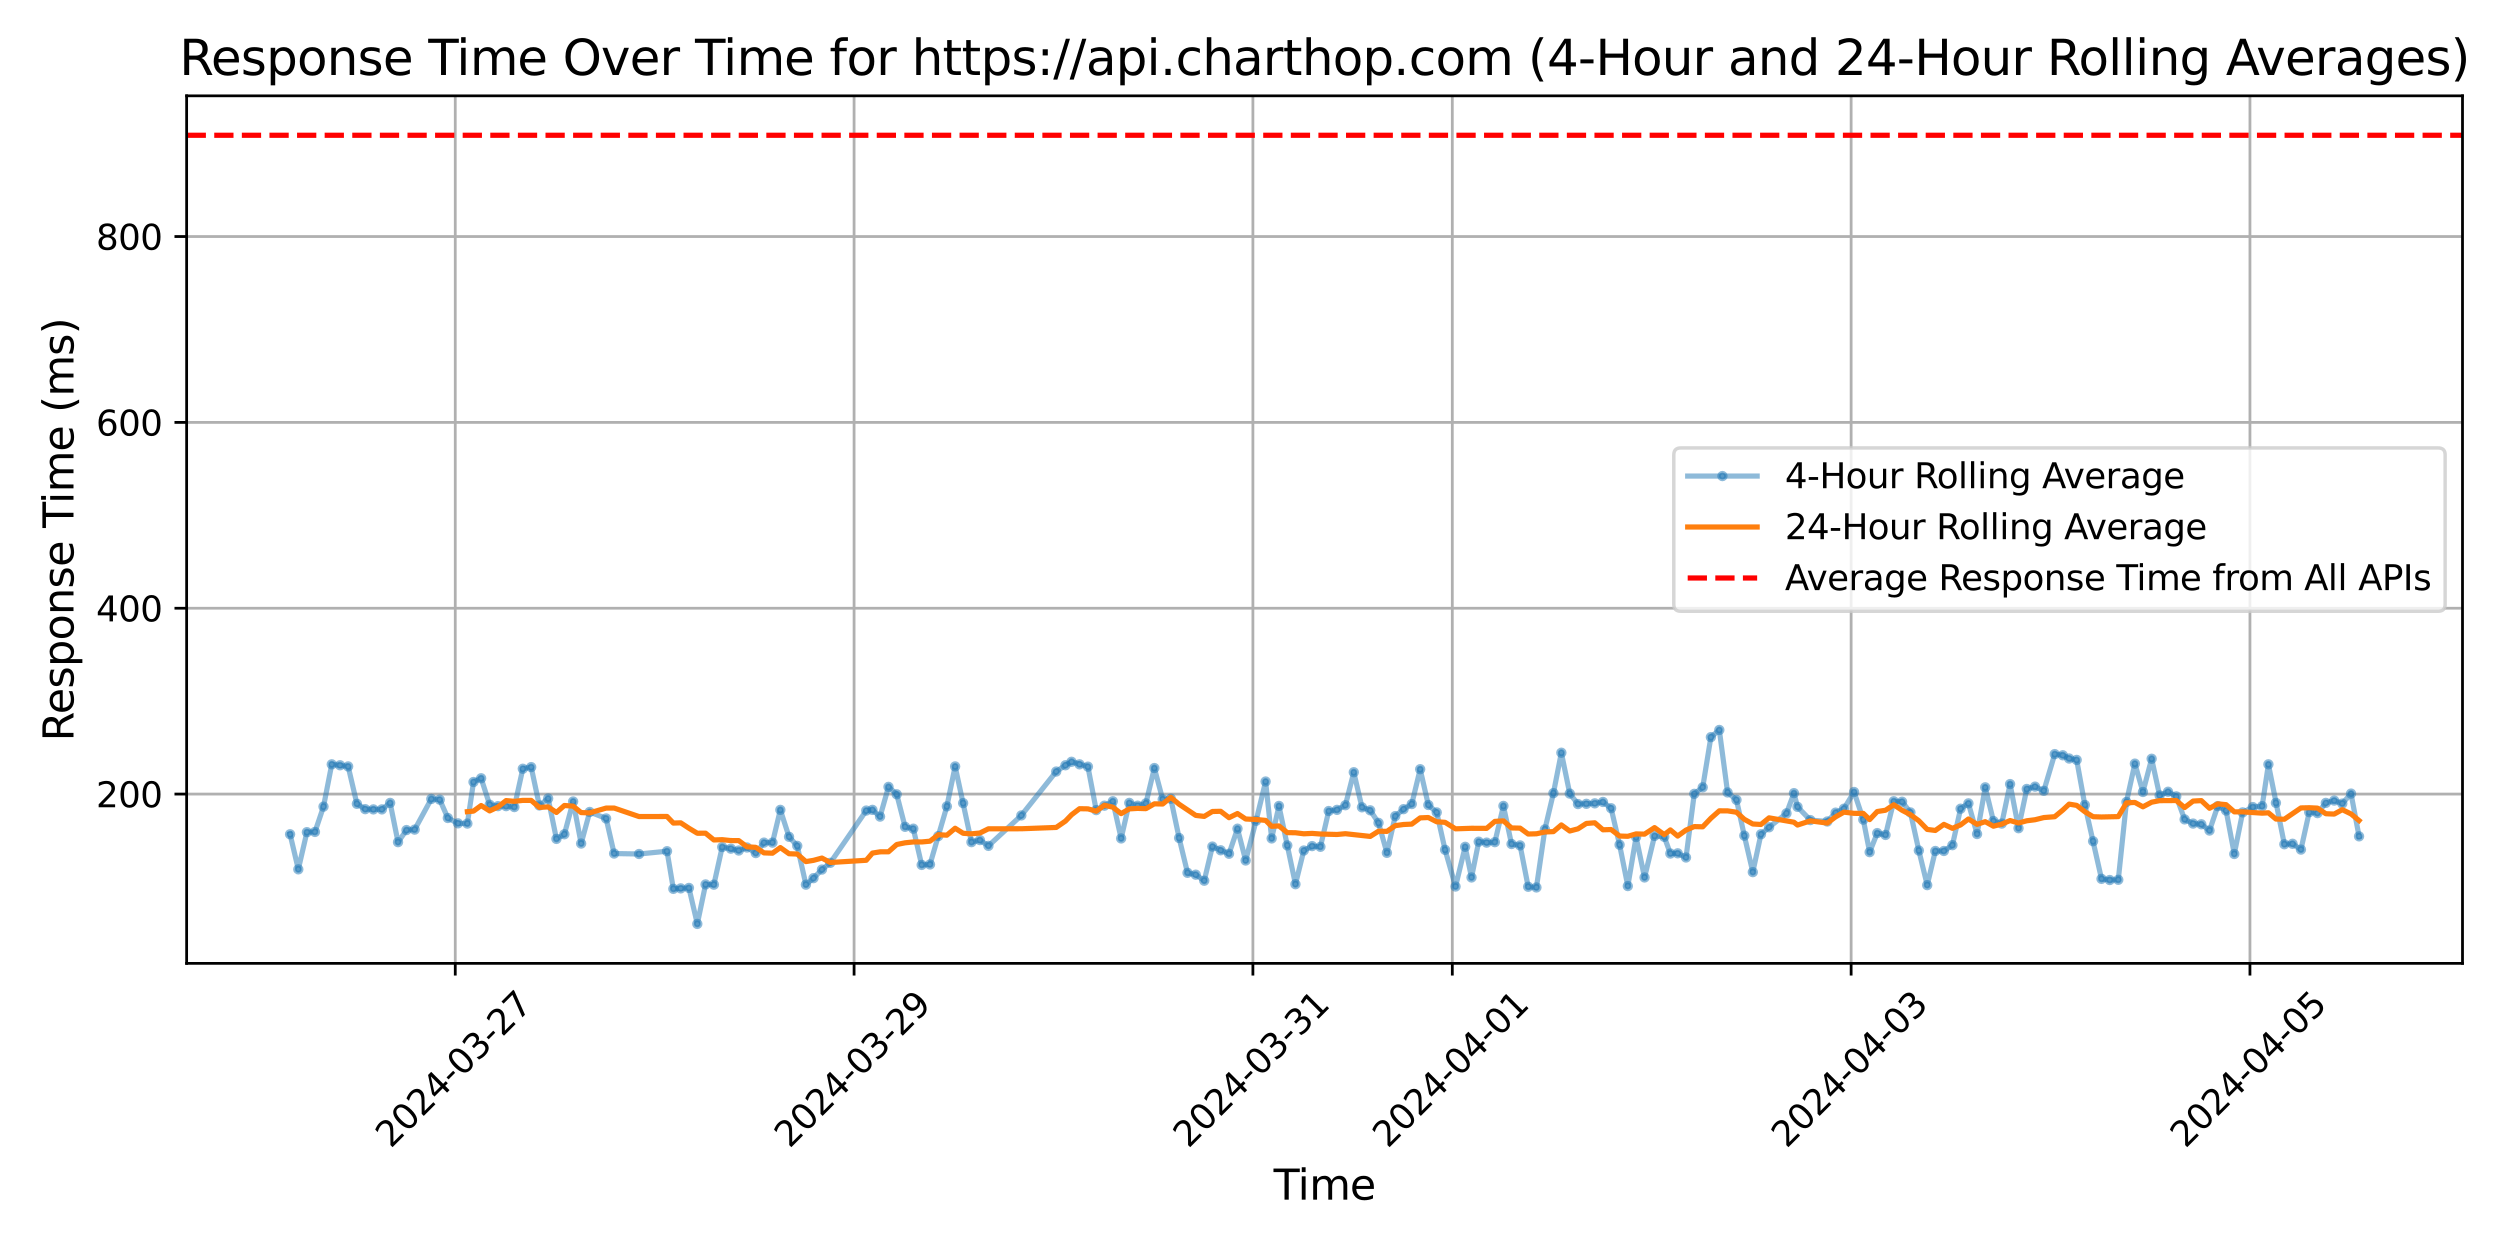 <?xml version="1.0" encoding="utf-8" standalone="no"?>
<!DOCTYPE svg PUBLIC "-//W3C//DTD SVG 1.1//EN"
  "http://www.w3.org/Graphics/SVG/1.1/DTD/svg11.dtd">
<svg xmlns:xlink="http://www.w3.org/1999/xlink" width="720pt" height="360pt" viewBox="0 0 720 360" xmlns="http://www.w3.org/2000/svg" version="1.1">
 <defs>
  <style type="text/css">*{stroke-linejoin: round; stroke-linecap: butt}</style>
 </defs>
 <g id="figure_1">
  <g id="patch_1">
   <path d="M 0 360 
L 720 360 
L 720 0 
L 0 0 
z
" style="fill: #ffffff"/>
  </g>
  <g id="axes_1">
   <g id="patch_2">
    <path d="M 53.75 277.447 
L 709.2 277.447 
L 709.2 27.6 
L 53.75 27.6 
z
" style="fill: #ffffff"/>
   </g>
   <g id="matplotlib.axis_1">
    <g id="xtick_1">
     <g id="line2d_1">
      <path d="M 131.115 277.447 
L 131.115 27.6 
" clip-path="url(#pcece9af2ae)" style="fill: none; stroke: #b0b0b0; stroke-width: 0.8; stroke-linecap: square"/>
     </g>
     <g id="line2d_2">
      <defs>
       <path id="m5bfdd395d0" d="M 0 0 
L 0 3.5 
" style="stroke: #000000; stroke-width: 0.8"/>
      </defs>
      <g>
       <use xlink:href="#m5bfdd395d0" x="131.115" y="277.447" style="stroke: #000000; stroke-width: 0.8"/>
      </g>
     </g>
     <g id="text_1">
      <!-- 2024-03-27 -->
      <g transform="translate(112.52 330.914) rotate(-45) scale(0.1 -0.1)">
       <defs>
        <path id="DejaVuSans-32" d="M 1228 531 
L 3431 531 
L 3431 0 
L 469 0 
L 469 531 
Q 828 903 1448 1529 
Q 2069 2156 2228 2338 
Q 2531 2678 2651 2914 
Q 2772 3150 2772 3378 
Q 2772 3750 2511 3984 
Q 2250 4219 1831 4219 
Q 1534 4219 1204 4116 
Q 875 4013 500 3803 
L 500 4441 
Q 881 4594 1212 4672 
Q 1544 4750 1819 4750 
Q 2544 4750 2975 4387 
Q 3406 4025 3406 3419 
Q 3406 3131 3298 2873 
Q 3191 2616 2906 2266 
Q 2828 2175 2409 1742 
Q 1991 1309 1228 531 
z
" transform="scale(0.016)"/>
        <path id="DejaVuSans-30" d="M 2034 4250 
Q 1547 4250 1301 3770 
Q 1056 3291 1056 2328 
Q 1056 1369 1301 889 
Q 1547 409 2034 409 
Q 2525 409 2770 889 
Q 3016 1369 3016 2328 
Q 3016 3291 2770 3770 
Q 2525 4250 2034 4250 
z
M 2034 4750 
Q 2819 4750 3233 4129 
Q 3647 3509 3647 2328 
Q 3647 1150 3233 529 
Q 2819 -91 2034 -91 
Q 1250 -91 836 529 
Q 422 1150 422 2328 
Q 422 3509 836 4129 
Q 1250 4750 2034 4750 
z
" transform="scale(0.016)"/>
        <path id="DejaVuSans-34" d="M 2419 4116 
L 825 1625 
L 2419 1625 
L 2419 4116 
z
M 2253 4666 
L 3047 4666 
L 3047 1625 
L 3713 1625 
L 3713 1100 
L 3047 1100 
L 3047 0 
L 2419 0 
L 2419 1100 
L 313 1100 
L 313 1709 
L 2253 4666 
z
" transform="scale(0.016)"/>
        <path id="DejaVuSans-2d" d="M 313 2009 
L 1997 2009 
L 1997 1497 
L 313 1497 
L 313 2009 
z
" transform="scale(0.016)"/>
        <path id="DejaVuSans-33" d="M 2597 2516 
Q 3050 2419 3304 2112 
Q 3559 1806 3559 1356 
Q 3559 666 3084 287 
Q 2609 -91 1734 -91 
Q 1441 -91 1130 -33 
Q 819 25 488 141 
L 488 750 
Q 750 597 1062 519 
Q 1375 441 1716 441 
Q 2309 441 2620 675 
Q 2931 909 2931 1356 
Q 2931 1769 2642 2001 
Q 2353 2234 1838 2234 
L 1294 2234 
L 1294 2753 
L 1863 2753 
Q 2328 2753 2575 2939 
Q 2822 3125 2822 3475 
Q 2822 3834 2567 4026 
Q 2313 4219 1838 4219 
Q 1578 4219 1281 4162 
Q 984 4106 628 3988 
L 628 4550 
Q 988 4650 1302 4700 
Q 1616 4750 1894 4750 
Q 2613 4750 3031 4423 
Q 3450 4097 3450 3541 
Q 3450 3153 3228 2886 
Q 3006 2619 2597 2516 
z
" transform="scale(0.016)"/>
        <path id="DejaVuSans-37" d="M 525 4666 
L 3525 4666 
L 3525 4397 
L 1831 0 
L 1172 0 
L 2766 4134 
L 525 4134 
L 525 4666 
z
" transform="scale(0.016)"/>
       </defs>
       <use xlink:href="#DejaVuSans-32"/>
       <use xlink:href="#DejaVuSans-30" x="63.623"/>
       <use xlink:href="#DejaVuSans-32" x="127.246"/>
       <use xlink:href="#DejaVuSans-34" x="190.869"/>
       <use xlink:href="#DejaVuSans-2d" x="254.492"/>
       <use xlink:href="#DejaVuSans-30" x="290.576"/>
       <use xlink:href="#DejaVuSans-33" x="354.199"/>
       <use xlink:href="#DejaVuSans-2d" x="417.822"/>
       <use xlink:href="#DejaVuSans-32" x="453.906"/>
       <use xlink:href="#DejaVuSans-37" x="517.529"/>
      </g>
     </g>
    </g>
    <g id="xtick_2">
     <g id="line2d_3">
      <path d="M 245.975 277.447 
L 245.975 27.6 
" clip-path="url(#pcece9af2ae)" style="fill: none; stroke: #b0b0b0; stroke-width: 0.8; stroke-linecap: square"/>
     </g>
     <g id="line2d_4">
      <g>
       <use xlink:href="#m5bfdd395d0" x="245.975" y="277.447" style="stroke: #000000; stroke-width: 0.8"/>
      </g>
     </g>
     <g id="text_2">
      <!-- 2024-03-29 -->
      <g transform="translate(227.38 330.914) rotate(-45) scale(0.1 -0.1)">
       <defs>
        <path id="DejaVuSans-39" d="M 703 97 
L 703 672 
Q 941 559 1184 500 
Q 1428 441 1663 441 
Q 2288 441 2617 861 
Q 2947 1281 2994 2138 
Q 2813 1869 2534 1725 
Q 2256 1581 1919 1581 
Q 1219 1581 811 2004 
Q 403 2428 403 3163 
Q 403 3881 828 4315 
Q 1253 4750 1959 4750 
Q 2769 4750 3195 4129 
Q 3622 3509 3622 2328 
Q 3622 1225 3098 567 
Q 2575 -91 1691 -91 
Q 1453 -91 1209 -44 
Q 966 3 703 97 
z
M 1959 2075 
Q 2384 2075 2632 2365 
Q 2881 2656 2881 3163 
Q 2881 3666 2632 3958 
Q 2384 4250 1959 4250 
Q 1534 4250 1286 3958 
Q 1038 3666 1038 3163 
Q 1038 2656 1286 2365 
Q 1534 2075 1959 2075 
z
" transform="scale(0.016)"/>
       </defs>
       <use xlink:href="#DejaVuSans-32"/>
       <use xlink:href="#DejaVuSans-30" x="63.623"/>
       <use xlink:href="#DejaVuSans-32" x="127.246"/>
       <use xlink:href="#DejaVuSans-34" x="190.869"/>
       <use xlink:href="#DejaVuSans-2d" x="254.492"/>
       <use xlink:href="#DejaVuSans-30" x="290.576"/>
       <use xlink:href="#DejaVuSans-33" x="354.199"/>
       <use xlink:href="#DejaVuSans-2d" x="417.822"/>
       <use xlink:href="#DejaVuSans-32" x="453.906"/>
       <use xlink:href="#DejaVuSans-39" x="517.529"/>
      </g>
     </g>
    </g>
    <g id="xtick_3">
     <g id="line2d_5">
      <path d="M 360.835 277.447 
L 360.835 27.6 
" clip-path="url(#pcece9af2ae)" style="fill: none; stroke: #b0b0b0; stroke-width: 0.8; stroke-linecap: square"/>
     </g>
     <g id="line2d_6">
      <g>
       <use xlink:href="#m5bfdd395d0" x="360.835" y="277.447" style="stroke: #000000; stroke-width: 0.8"/>
      </g>
     </g>
     <g id="text_3">
      <!-- 2024-03-31 -->
      <g transform="translate(342.239 330.914) rotate(-45) scale(0.1 -0.1)">
       <defs>
        <path id="DejaVuSans-31" d="M 794 531 
L 1825 531 
L 1825 4091 
L 703 3866 
L 703 4441 
L 1819 4666 
L 2450 4666 
L 2450 531 
L 3481 531 
L 3481 0 
L 794 0 
L 794 531 
z
" transform="scale(0.016)"/>
       </defs>
       <use xlink:href="#DejaVuSans-32"/>
       <use xlink:href="#DejaVuSans-30" x="63.623"/>
       <use xlink:href="#DejaVuSans-32" x="127.246"/>
       <use xlink:href="#DejaVuSans-34" x="190.869"/>
       <use xlink:href="#DejaVuSans-2d" x="254.492"/>
       <use xlink:href="#DejaVuSans-30" x="290.576"/>
       <use xlink:href="#DejaVuSans-33" x="354.199"/>
       <use xlink:href="#DejaVuSans-2d" x="417.822"/>
       <use xlink:href="#DejaVuSans-33" x="453.906"/>
       <use xlink:href="#DejaVuSans-31" x="517.529"/>
      </g>
     </g>
    </g>
    <g id="xtick_4">
     <g id="line2d_7">
      <path d="M 418.265 277.447 
L 418.265 27.6 
" clip-path="url(#pcece9af2ae)" style="fill: none; stroke: #b0b0b0; stroke-width: 0.8; stroke-linecap: square"/>
     </g>
     <g id="line2d_8">
      <g>
       <use xlink:href="#m5bfdd395d0" x="418.265" y="277.447" style="stroke: #000000; stroke-width: 0.8"/>
      </g>
     </g>
     <g id="text_4">
      <!-- 2024-04-01 -->
      <g transform="translate(399.669 330.914) rotate(-45) scale(0.1 -0.1)">
       <use xlink:href="#DejaVuSans-32"/>
       <use xlink:href="#DejaVuSans-30" x="63.623"/>
       <use xlink:href="#DejaVuSans-32" x="127.246"/>
       <use xlink:href="#DejaVuSans-34" x="190.869"/>
       <use xlink:href="#DejaVuSans-2d" x="254.492"/>
       <use xlink:href="#DejaVuSans-30" x="290.576"/>
       <use xlink:href="#DejaVuSans-34" x="354.199"/>
       <use xlink:href="#DejaVuSans-2d" x="417.822"/>
       <use xlink:href="#DejaVuSans-30" x="453.906"/>
       <use xlink:href="#DejaVuSans-31" x="517.529"/>
      </g>
     </g>
    </g>
    <g id="xtick_5">
     <g id="line2d_9">
      <path d="M 533.125 277.447 
L 533.125 27.6 
" clip-path="url(#pcece9af2ae)" style="fill: none; stroke: #b0b0b0; stroke-width: 0.8; stroke-linecap: square"/>
     </g>
     <g id="line2d_10">
      <g>
       <use xlink:href="#m5bfdd395d0" x="533.125" y="277.447" style="stroke: #000000; stroke-width: 0.8"/>
      </g>
     </g>
     <g id="text_5">
      <!-- 2024-04-03 -->
      <g transform="translate(514.529 330.914) rotate(-45) scale(0.1 -0.1)">
       <use xlink:href="#DejaVuSans-32"/>
       <use xlink:href="#DejaVuSans-30" x="63.623"/>
       <use xlink:href="#DejaVuSans-32" x="127.246"/>
       <use xlink:href="#DejaVuSans-34" x="190.869"/>
       <use xlink:href="#DejaVuSans-2d" x="254.492"/>
       <use xlink:href="#DejaVuSans-30" x="290.576"/>
       <use xlink:href="#DejaVuSans-34" x="354.199"/>
       <use xlink:href="#DejaVuSans-2d" x="417.822"/>
       <use xlink:href="#DejaVuSans-30" x="453.906"/>
       <use xlink:href="#DejaVuSans-33" x="517.529"/>
      </g>
     </g>
    </g>
    <g id="xtick_6">
     <g id="line2d_11">
      <path d="M 647.985 277.447 
L 647.985 27.6 
" clip-path="url(#pcece9af2ae)" style="fill: none; stroke: #b0b0b0; stroke-width: 0.8; stroke-linecap: square"/>
     </g>
     <g id="line2d_12">
      <g>
       <use xlink:href="#m5bfdd395d0" x="647.985" y="277.447" style="stroke: #000000; stroke-width: 0.8"/>
      </g>
     </g>
     <g id="text_6">
      <!-- 2024-04-05 -->
      <g transform="translate(629.389 330.914) rotate(-45) scale(0.1 -0.1)">
       <defs>
        <path id="DejaVuSans-35" d="M 691 4666 
L 3169 4666 
L 3169 4134 
L 1269 4134 
L 1269 2991 
Q 1406 3038 1543 3061 
Q 1681 3084 1819 3084 
Q 2600 3084 3056 2656 
Q 3513 2228 3513 1497 
Q 3513 744 3044 326 
Q 2575 -91 1722 -91 
Q 1428 -91 1123 -41 
Q 819 9 494 109 
L 494 744 
Q 775 591 1075 516 
Q 1375 441 1709 441 
Q 2250 441 2565 725 
Q 2881 1009 2881 1497 
Q 2881 1984 2565 2268 
Q 2250 2553 1709 2553 
Q 1456 2553 1204 2497 
Q 953 2441 691 2322 
L 691 4666 
z
" transform="scale(0.016)"/>
       </defs>
       <use xlink:href="#DejaVuSans-32"/>
       <use xlink:href="#DejaVuSans-30" x="63.623"/>
       <use xlink:href="#DejaVuSans-32" x="127.246"/>
       <use xlink:href="#DejaVuSans-34" x="190.869"/>
       <use xlink:href="#DejaVuSans-2d" x="254.492"/>
       <use xlink:href="#DejaVuSans-30" x="290.576"/>
       <use xlink:href="#DejaVuSans-34" x="354.199"/>
       <use xlink:href="#DejaVuSans-2d" x="417.822"/>
       <use xlink:href="#DejaVuSans-30" x="453.906"/>
       <use xlink:href="#DejaVuSans-35" x="517.529"/>
      </g>
     </g>
    </g>
    <g id="text_7">
     <!-- Time -->
     <g transform="translate(366.795 345.502) scale(0.12 -0.12)">
      <defs>
       <path id="DejaVuSans-54" d="M -19 4666 
L 3928 4666 
L 3928 4134 
L 2272 4134 
L 2272 0 
L 1638 0 
L 1638 4134 
L -19 4134 
L -19 4666 
z
" transform="scale(0.016)"/>
       <path id="DejaVuSans-69" d="M 603 3500 
L 1178 3500 
L 1178 0 
L 603 0 
L 603 3500 
z
M 603 4863 
L 1178 4863 
L 1178 4134 
L 603 4134 
L 603 4863 
z
" transform="scale(0.016)"/>
       <path id="DejaVuSans-6d" d="M 3328 2828 
Q 3544 3216 3844 3400 
Q 4144 3584 4550 3584 
Q 5097 3584 5394 3201 
Q 5691 2819 5691 2113 
L 5691 0 
L 5113 0 
L 5113 2094 
Q 5113 2597 4934 2840 
Q 4756 3084 4391 3084 
Q 3944 3084 3684 2787 
Q 3425 2491 3425 1978 
L 3425 0 
L 2847 0 
L 2847 2094 
Q 2847 2600 2669 2842 
Q 2491 3084 2119 3084 
Q 1678 3084 1418 2786 
Q 1159 2488 1159 1978 
L 1159 0 
L 581 0 
L 581 3500 
L 1159 3500 
L 1159 2956 
Q 1356 3278 1631 3431 
Q 1906 3584 2284 3584 
Q 2666 3584 2933 3390 
Q 3200 3197 3328 2828 
z
" transform="scale(0.016)"/>
       <path id="DejaVuSans-65" d="M 3597 1894 
L 3597 1613 
L 953 1613 
Q 991 1019 1311 708 
Q 1631 397 2203 397 
Q 2534 397 2845 478 
Q 3156 559 3463 722 
L 3463 178 
Q 3153 47 2828 -22 
Q 2503 -91 2169 -91 
Q 1331 -91 842 396 
Q 353 884 353 1716 
Q 353 2575 817 3079 
Q 1281 3584 2069 3584 
Q 2775 3584 3186 3129 
Q 3597 2675 3597 1894 
z
M 3022 2063 
Q 3016 2534 2758 2815 
Q 2500 3097 2075 3097 
Q 1594 3097 1305 2825 
Q 1016 2553 972 2059 
L 3022 2063 
z
" transform="scale(0.016)"/>
      </defs>
      <use xlink:href="#DejaVuSans-54"/>
      <use xlink:href="#DejaVuSans-69" x="57.959"/>
      <use xlink:href="#DejaVuSans-6d" x="85.742"/>
      <use xlink:href="#DejaVuSans-65" x="183.154"/>
     </g>
    </g>
   </g>
   <g id="matplotlib.axis_2">
    <g id="ytick_1">
     <g id="line2d_13">
      <path d="M 53.75 228.691 
L 709.2 228.691 
" clip-path="url(#pcece9af2ae)" style="fill: none; stroke: #b0b0b0; stroke-width: 0.8; stroke-linecap: square"/>
     </g>
     <g id="line2d_14">
      <defs>
       <path id="m5e30ca1b4b" d="M 0 0 
L -3.5 0 
" style="stroke: #000000; stroke-width: 0.8"/>
      </defs>
      <g>
       <use xlink:href="#m5e30ca1b4b" x="53.75" y="228.691" style="stroke: #000000; stroke-width: 0.8"/>
      </g>
     </g>
     <g id="text_8">
      <!-- 200 -->
      <g transform="translate(27.663 232.49) scale(0.1 -0.1)">
       <use xlink:href="#DejaVuSans-32"/>
       <use xlink:href="#DejaVuSans-30" x="63.623"/>
       <use xlink:href="#DejaVuSans-30" x="127.246"/>
      </g>
     </g>
    </g>
    <g id="ytick_2">
     <g id="line2d_15">
      <path d="M 53.75 175.169 
L 709.2 175.169 
" clip-path="url(#pcece9af2ae)" style="fill: none; stroke: #b0b0b0; stroke-width: 0.8; stroke-linecap: square"/>
     </g>
     <g id="line2d_16">
      <g>
       <use xlink:href="#m5e30ca1b4b" x="53.75" y="175.169" style="stroke: #000000; stroke-width: 0.8"/>
      </g>
     </g>
     <g id="text_9">
      <!-- 400 -->
      <g transform="translate(27.663 178.968) scale(0.1 -0.1)">
       <use xlink:href="#DejaVuSans-34"/>
       <use xlink:href="#DejaVuSans-30" x="63.623"/>
       <use xlink:href="#DejaVuSans-30" x="127.246"/>
      </g>
     </g>
    </g>
    <g id="ytick_3">
     <g id="line2d_17">
      <path d="M 53.75 121.646 
L 709.2 121.646 
" clip-path="url(#pcece9af2ae)" style="fill: none; stroke: #b0b0b0; stroke-width: 0.8; stroke-linecap: square"/>
     </g>
     <g id="line2d_18">
      <g>
       <use xlink:href="#m5e30ca1b4b" x="53.75" y="121.646" style="stroke: #000000; stroke-width: 0.8"/>
      </g>
     </g>
     <g id="text_10">
      <!-- 600 -->
      <g transform="translate(27.663 125.445) scale(0.1 -0.1)">
       <defs>
        <path id="DejaVuSans-36" d="M 2113 2584 
Q 1688 2584 1439 2293 
Q 1191 2003 1191 1497 
Q 1191 994 1439 701 
Q 1688 409 2113 409 
Q 2538 409 2786 701 
Q 3034 994 3034 1497 
Q 3034 2003 2786 2293 
Q 2538 2584 2113 2584 
z
M 3366 4563 
L 3366 3988 
Q 3128 4100 2886 4159 
Q 2644 4219 2406 4219 
Q 1781 4219 1451 3797 
Q 1122 3375 1075 2522 
Q 1259 2794 1537 2939 
Q 1816 3084 2150 3084 
Q 2853 3084 3261 2657 
Q 3669 2231 3669 1497 
Q 3669 778 3244 343 
Q 2819 -91 2113 -91 
Q 1303 -91 875 529 
Q 447 1150 447 2328 
Q 447 3434 972 4092 
Q 1497 4750 2381 4750 
Q 2619 4750 2861 4703 
Q 3103 4656 3366 4563 
z
" transform="scale(0.016)"/>
       </defs>
       <use xlink:href="#DejaVuSans-36"/>
       <use xlink:href="#DejaVuSans-30" x="63.623"/>
       <use xlink:href="#DejaVuSans-30" x="127.246"/>
      </g>
     </g>
    </g>
    <g id="ytick_4">
     <g id="line2d_19">
      <path d="M 53.75 68.124 
L 709.2 68.124 
" clip-path="url(#pcece9af2ae)" style="fill: none; stroke: #b0b0b0; stroke-width: 0.8; stroke-linecap: square"/>
     </g>
     <g id="line2d_20">
      <g>
       <use xlink:href="#m5e30ca1b4b" x="53.75" y="68.124" style="stroke: #000000; stroke-width: 0.8"/>
      </g>
     </g>
     <g id="text_11">
      <!-- 800 -->
      <g transform="translate(27.663 71.923) scale(0.1 -0.1)">
       <defs>
        <path id="DejaVuSans-38" d="M 2034 2216 
Q 1584 2216 1326 1975 
Q 1069 1734 1069 1313 
Q 1069 891 1326 650 
Q 1584 409 2034 409 
Q 2484 409 2743 651 
Q 3003 894 3003 1313 
Q 3003 1734 2745 1975 
Q 2488 2216 2034 2216 
z
M 1403 2484 
Q 997 2584 770 2862 
Q 544 3141 544 3541 
Q 544 4100 942 4425 
Q 1341 4750 2034 4750 
Q 2731 4750 3128 4425 
Q 3525 4100 3525 3541 
Q 3525 3141 3298 2862 
Q 3072 2584 2669 2484 
Q 3125 2378 3379 2068 
Q 3634 1759 3634 1313 
Q 3634 634 3220 271 
Q 2806 -91 2034 -91 
Q 1263 -91 848 271 
Q 434 634 434 1313 
Q 434 1759 690 2068 
Q 947 2378 1403 2484 
z
M 1172 3481 
Q 1172 3119 1398 2916 
Q 1625 2713 2034 2713 
Q 2441 2713 2670 2916 
Q 2900 3119 2900 3481 
Q 2900 3844 2670 4047 
Q 2441 4250 2034 4250 
Q 1625 4250 1398 4047 
Q 1172 3844 1172 3481 
z
" transform="scale(0.016)"/>
       </defs>
       <use xlink:href="#DejaVuSans-38"/>
       <use xlink:href="#DejaVuSans-30" x="63.623"/>
       <use xlink:href="#DejaVuSans-30" x="127.246"/>
      </g>
     </g>
    </g>
    <g id="text_12">
     <!-- Response Time (ms) -->
     <g transform="translate(21.167 213.486) rotate(-90) scale(0.12 -0.12)">
      <defs>
       <path id="DejaVuSans-52" d="M 2841 2188 
Q 3044 2119 3236 1894 
Q 3428 1669 3622 1275 
L 4263 0 
L 3584 0 
L 2988 1197 
Q 2756 1666 2539 1819 
Q 2322 1972 1947 1972 
L 1259 1972 
L 1259 0 
L 628 0 
L 628 4666 
L 2053 4666 
Q 2853 4666 3247 4331 
Q 3641 3997 3641 3322 
Q 3641 2881 3436 2590 
Q 3231 2300 2841 2188 
z
M 1259 4147 
L 1259 2491 
L 2053 2491 
Q 2509 2491 2742 2702 
Q 2975 2913 2975 3322 
Q 2975 3731 2742 3939 
Q 2509 4147 2053 4147 
L 1259 4147 
z
" transform="scale(0.016)"/>
       <path id="DejaVuSans-73" d="M 2834 3397 
L 2834 2853 
Q 2591 2978 2328 3040 
Q 2066 3103 1784 3103 
Q 1356 3103 1142 2972 
Q 928 2841 928 2578 
Q 928 2378 1081 2264 
Q 1234 2150 1697 2047 
L 1894 2003 
Q 2506 1872 2764 1633 
Q 3022 1394 3022 966 
Q 3022 478 2636 193 
Q 2250 -91 1575 -91 
Q 1294 -91 989 -36 
Q 684 19 347 128 
L 347 722 
Q 666 556 975 473 
Q 1284 391 1588 391 
Q 1994 391 2212 530 
Q 2431 669 2431 922 
Q 2431 1156 2273 1281 
Q 2116 1406 1581 1522 
L 1381 1569 
Q 847 1681 609 1914 
Q 372 2147 372 2553 
Q 372 3047 722 3315 
Q 1072 3584 1716 3584 
Q 2034 3584 2315 3537 
Q 2597 3491 2834 3397 
z
" transform="scale(0.016)"/>
       <path id="DejaVuSans-70" d="M 1159 525 
L 1159 -1331 
L 581 -1331 
L 581 3500 
L 1159 3500 
L 1159 2969 
Q 1341 3281 1617 3432 
Q 1894 3584 2278 3584 
Q 2916 3584 3314 3078 
Q 3713 2572 3713 1747 
Q 3713 922 3314 415 
Q 2916 -91 2278 -91 
Q 1894 -91 1617 61 
Q 1341 213 1159 525 
z
M 3116 1747 
Q 3116 2381 2855 2742 
Q 2594 3103 2138 3103 
Q 1681 3103 1420 2742 
Q 1159 2381 1159 1747 
Q 1159 1113 1420 752 
Q 1681 391 2138 391 
Q 2594 391 2855 752 
Q 3116 1113 3116 1747 
z
" transform="scale(0.016)"/>
       <path id="DejaVuSans-6f" d="M 1959 3097 
Q 1497 3097 1228 2736 
Q 959 2375 959 1747 
Q 959 1119 1226 758 
Q 1494 397 1959 397 
Q 2419 397 2687 759 
Q 2956 1122 2956 1747 
Q 2956 2369 2687 2733 
Q 2419 3097 1959 3097 
z
M 1959 3584 
Q 2709 3584 3137 3096 
Q 3566 2609 3566 1747 
Q 3566 888 3137 398 
Q 2709 -91 1959 -91 
Q 1206 -91 779 398 
Q 353 888 353 1747 
Q 353 2609 779 3096 
Q 1206 3584 1959 3584 
z
" transform="scale(0.016)"/>
       <path id="DejaVuSans-6e" d="M 3513 2113 
L 3513 0 
L 2938 0 
L 2938 2094 
Q 2938 2591 2744 2837 
Q 2550 3084 2163 3084 
Q 1697 3084 1428 2787 
Q 1159 2491 1159 1978 
L 1159 0 
L 581 0 
L 581 3500 
L 1159 3500 
L 1159 2956 
Q 1366 3272 1645 3428 
Q 1925 3584 2291 3584 
Q 2894 3584 3203 3211 
Q 3513 2838 3513 2113 
z
" transform="scale(0.016)"/>
       <path id="DejaVuSans-20" transform="scale(0.016)"/>
       <path id="DejaVuSans-28" d="M 1984 4856 
Q 1566 4138 1362 3434 
Q 1159 2731 1159 2009 
Q 1159 1288 1364 580 
Q 1569 -128 1984 -844 
L 1484 -844 
Q 1016 -109 783 600 
Q 550 1309 550 2009 
Q 550 2706 781 3412 
Q 1013 4119 1484 4856 
L 1984 4856 
z
" transform="scale(0.016)"/>
       <path id="DejaVuSans-29" d="M 513 4856 
L 1013 4856 
Q 1481 4119 1714 3412 
Q 1947 2706 1947 2009 
Q 1947 1309 1714 600 
Q 1481 -109 1013 -844 
L 513 -844 
Q 928 -128 1133 580 
Q 1338 1288 1338 2009 
Q 1338 2731 1133 3434 
Q 928 4138 513 4856 
z
" transform="scale(0.016)"/>
      </defs>
      <use xlink:href="#DejaVuSans-52"/>
      <use xlink:href="#DejaVuSans-65" x="64.982"/>
      <use xlink:href="#DejaVuSans-73" x="126.506"/>
      <use xlink:href="#DejaVuSans-70" x="178.605"/>
      <use xlink:href="#DejaVuSans-6f" x="242.082"/>
      <use xlink:href="#DejaVuSans-6e" x="303.264"/>
      <use xlink:href="#DejaVuSans-73" x="366.643"/>
      <use xlink:href="#DejaVuSans-65" x="418.742"/>
      <use xlink:href="#DejaVuSans-20" x="480.266"/>
      <use xlink:href="#DejaVuSans-54" x="512.053"/>
      <use xlink:href="#DejaVuSans-69" x="570.012"/>
      <use xlink:href="#DejaVuSans-6d" x="597.795"/>
      <use xlink:href="#DejaVuSans-65" x="695.207"/>
      <use xlink:href="#DejaVuSans-20" x="756.73"/>
      <use xlink:href="#DejaVuSans-28" x="788.518"/>
      <use xlink:href="#DejaVuSans-6d" x="827.531"/>
      <use xlink:href="#DejaVuSans-73" x="924.943"/>
      <use xlink:href="#DejaVuSans-29" x="977.043"/>
     </g>
    </g>
   </g>
   <g id="line2d_21">
    <path d="M 83.543 240.265 
L 85.913 250.368 
L 88.389 239.663 
L 90.71 239.596 
L 93.171 232.304 
L 95.543 220.128 
L 100.27 220.73 
L 102.787 231.501 
L 105.179 233.04 
L 109.979 233.107 
L 112.36 231.233 
L 114.63 242.54 
L 117.07 239.061 
L 119.42 238.927 
L 124.215 230.096 
L 126.643 230.297 
L 128.972 235.582 
L 131.894 237.121 
L 134.604 237.188 
L 136.369 225.212 
L 138.566 224.142 
L 141.019 231.769 
L 143.415 232.17 
L 145.757 232.17 
L 148.138 232.438 
L 150.566 221.399 
L 152.983 220.93 
L 155.331 231.969 
L 157.871 229.962 
L 160.254 241.603 
L 162.541 240.265 
L 165.062 230.832 
L 167.37 242.942 
L 169.834 233.843 
L 174.561 235.716 
L 176.869 245.818 
L 184.043 245.952 
L 192.103 245.149 
L 193.925 255.988 
L 198.415 255.72 
L 200.827 266.09 
L 203.206 254.716 
L 205.595 254.783 
L 207.992 243.945 
L 212.76 244.949 
L 215.135 244.079 
L 217.667 245.685 
L 220.017 242.674 
L 222.475 242.674 
L 224.737 233.241 
L 227.241 241.001 
L 229.608 243.611 
L 232.105 254.783 
L 234.282 252.91 
L 236.717 250.435 
L 239.114 248.494 
L 249.479 233.441 
L 251.264 233.241 
L 253.455 235.181 
L 255.887 226.617 
L 258.254 228.758 
L 260.66 238.124 
L 263.033 238.66 
L 265.438 249.097 
L 267.838 248.963 
L 272.698 232.237 
L 275.079 220.73 
L 279.777 242.54 
L 282.212 241.938 
L 284.667 243.611 
L 294.141 234.846 
L 304.187 222.202 
L 306.85 220.395 
L 308.603 219.392 
L 313.323 220.797 
L 315.704 233.307 
L 320.493 230.765 
L 322.888 241.47 
L 325.233 231.233 
L 327.641 232.036 
L 330.025 231.367 
L 332.452 221.198 
L 334.854 230.23 
L 337.19 230.029 
L 339.584 241.336 
L 342.006 251.371 
L 344.376 251.907 
L 346.82 253.646 
L 349.159 243.811 
L 353.956 245.885 
L 356.397 238.66 
L 358.752 247.825 
L 361.75 236.385 
L 364.497 225.078 
L 366.234 241.47 
L 368.342 232.103 
L 373.09 254.65 
L 375.492 244.949 
L 377.88 243.677 
L 380.283 243.878 
L 382.668 233.575 
L 385.056 233.241 
L 387.48 231.903 
L 389.887 222.402 
L 392.241 232.505 
L 394.62 233.374 
L 397.016 236.987 
L 399.431 245.618 
L 401.83 235.047 
L 404.218 233.04 
L 406.59 231.568 
L 409.011 221.533 
L 411.363 231.836 
L 413.777 233.977 
L 416.178 244.748 
L 419.196 255.319 
L 421.967 243.878 
L 423.796 252.709 
L 425.87 242.406 
L 428.152 242.674 
L 430.522 242.54 
L 432.987 232.103 
L 435.317 243.075 
L 437.787 243.477 
L 440.114 255.385 
L 442.492 255.586 
L 444.926 238.86 
L 447.386 228.424 
L 449.669 216.782 
L 452.087 228.557 
L 454.458 231.568 
L 459.3 231.367 
L 461.652 230.966 
L 463.997 232.772 
L 466.438 243.276 
L 468.811 255.185 
L 471.193 241.068 
L 473.628 252.709 
L 476.51 240.734 
L 479.303 241.001 
L 481.06 245.818 
L 483.175 245.751 
L 485.57 246.956 
L 487.949 228.624 
L 490.382 226.751 
L 492.735 212.3 
L 495.162 210.226 
L 497.542 228.223 
L 500.11 230.364 
L 502.361 240.667 
L 504.809 251.171 
L 507.157 240.265 
L 509.492 238.258 
L 514.51 234.244 
L 516.654 228.424 
L 517.684 232.371 
L 521.365 236.184 
L 526.259 236.586 
L 528.652 234.043 
L 531.056 232.906 
L 533.971 228.089 
L 536.625 236.05 
L 538.458 245.417 
L 540.646 239.931 
L 543.035 240.466 
L 545.396 230.765 
L 547.801 230.899 
L 550.202 233.977 
L 552.626 244.949 
L 555.037 254.917 
L 557.375 245.082 
L 559.84 245.082 
L 562.3 243.41 
L 564.645 232.906 
L 566.908 231.367 
L 569.398 240.198 
L 571.745 226.751 
L 574.107 236.452 
L 576.506 237.188 
L 578.903 225.814 
L 581.332 238.526 
L 583.709 227.219 
L 586.086 226.55 
L 588.62 227.755 
L 591.757 217.184 
L 594.087 217.518 
L 595.913 218.455 
L 598.084 218.856 
L 600.436 231.836 
L 605.232 253.111 
L 607.609 253.445 
L 610.065 253.378 
L 612.416 230.966 
L 614.842 219.927 
L 617.167 228.089 
L 619.672 218.522 
L 621.97 229.093 
L 624.398 228.022 
L 626.767 229.36 
L 629.168 235.984 
L 631.61 237.188 
L 633.98 237.389 
L 636.339 239.195 
L 638.71 232.17 
L 641.116 233.441 
L 643.474 245.952 
L 645.877 233.977 
L 648.806 232.438 
L 651.502 232.17 
L 653.301 220.128 
L 657.892 243.142 
L 660.251 243.008 
L 662.671 244.681 
L 665.048 233.91 
L 667.442 234.177 
L 669.837 231.233 
L 672.246 230.564 
L 674.581 231.434 
L 677.098 228.557 
L 679.407 240.868 
L 679.407 240.868 
" clip-path="url(#pcece9af2ae)" style="fill: none; stroke: #1f77b4; stroke-opacity: 0.5; stroke-width: 1.5; stroke-linecap: square"/>
    <defs>
     <path id="m5979e4bdad" d="M 0 1 
C 0.265 1 0.52 0.895 0.707 0.707 
C 0.895 0.52 1 0.265 1 0 
C 1 -0.265 0.895 -0.52 0.707 -0.707 
C 0.52 -0.895 0.265 -1 0 -1 
C -0.265 -1 -0.52 -0.895 -0.707 -0.707 
C -0.895 -0.52 -1 -0.265 -1 0 
C -1 0.265 -0.895 0.52 -0.707 0.707 
C -0.52 0.895 -0.265 1 0 1 
z
" style="stroke: #1f77b4; stroke-opacity: 0.5"/>
    </defs>
    <g clip-path="url(#pcece9af2ae)">
     <use xlink:href="#m5979e4bdad" x="83.543" y="240.265" style="fill: #1f77b4; fill-opacity: 0.5; stroke: #1f77b4; stroke-opacity: 0.5"/>
     <use xlink:href="#m5979e4bdad" x="85.913" y="250.368" style="fill: #1f77b4; fill-opacity: 0.5; stroke: #1f77b4; stroke-opacity: 0.5"/>
     <use xlink:href="#m5979e4bdad" x="88.389" y="239.663" style="fill: #1f77b4; fill-opacity: 0.5; stroke: #1f77b4; stroke-opacity: 0.5"/>
     <use xlink:href="#m5979e4bdad" x="90.71" y="239.596" style="fill: #1f77b4; fill-opacity: 0.5; stroke: #1f77b4; stroke-opacity: 0.5"/>
     <use xlink:href="#m5979e4bdad" x="93.171" y="232.304" style="fill: #1f77b4; fill-opacity: 0.5; stroke: #1f77b4; stroke-opacity: 0.5"/>
     <use xlink:href="#m5979e4bdad" x="95.543" y="220.128" style="fill: #1f77b4; fill-opacity: 0.5; stroke: #1f77b4; stroke-opacity: 0.5"/>
     <use xlink:href="#m5979e4bdad" x="97.931" y="220.395" style="fill: #1f77b4; fill-opacity: 0.5; stroke: #1f77b4; stroke-opacity: 0.5"/>
     <use xlink:href="#m5979e4bdad" x="100.27" y="220.73" style="fill: #1f77b4; fill-opacity: 0.5; stroke: #1f77b4; stroke-opacity: 0.5"/>
     <use xlink:href="#m5979e4bdad" x="102.787" y="231.501" style="fill: #1f77b4; fill-opacity: 0.5; stroke: #1f77b4; stroke-opacity: 0.5"/>
     <use xlink:href="#m5979e4bdad" x="105.179" y="233.04" style="fill: #1f77b4; fill-opacity: 0.5; stroke: #1f77b4; stroke-opacity: 0.5"/>
     <use xlink:href="#m5979e4bdad" x="107.534" y="233.107" style="fill: #1f77b4; fill-opacity: 0.5; stroke: #1f77b4; stroke-opacity: 0.5"/>
     <use xlink:href="#m5979e4bdad" x="109.979" y="233.107" style="fill: #1f77b4; fill-opacity: 0.5; stroke: #1f77b4; stroke-opacity: 0.5"/>
     <use xlink:href="#m5979e4bdad" x="112.36" y="231.233" style="fill: #1f77b4; fill-opacity: 0.5; stroke: #1f77b4; stroke-opacity: 0.5"/>
     <use xlink:href="#m5979e4bdad" x="114.63" y="242.54" style="fill: #1f77b4; fill-opacity: 0.5; stroke: #1f77b4; stroke-opacity: 0.5"/>
     <use xlink:href="#m5979e4bdad" x="117.07" y="239.061" style="fill: #1f77b4; fill-opacity: 0.5; stroke: #1f77b4; stroke-opacity: 0.5"/>
     <use xlink:href="#m5979e4bdad" x="119.42" y="238.927" style="fill: #1f77b4; fill-opacity: 0.5; stroke: #1f77b4; stroke-opacity: 0.5"/>
     <use xlink:href="#m5979e4bdad" x="124.215" y="230.096" style="fill: #1f77b4; fill-opacity: 0.5; stroke: #1f77b4; stroke-opacity: 0.5"/>
     <use xlink:href="#m5979e4bdad" x="126.643" y="230.297" style="fill: #1f77b4; fill-opacity: 0.5; stroke: #1f77b4; stroke-opacity: 0.5"/>
     <use xlink:href="#m5979e4bdad" x="128.972" y="235.582" style="fill: #1f77b4; fill-opacity: 0.5; stroke: #1f77b4; stroke-opacity: 0.5"/>
     <use xlink:href="#m5979e4bdad" x="131.894" y="237.121" style="fill: #1f77b4; fill-opacity: 0.5; stroke: #1f77b4; stroke-opacity: 0.5"/>
     <use xlink:href="#m5979e4bdad" x="134.604" y="237.188" style="fill: #1f77b4; fill-opacity: 0.5; stroke: #1f77b4; stroke-opacity: 0.5"/>
     <use xlink:href="#m5979e4bdad" x="136.369" y="225.212" style="fill: #1f77b4; fill-opacity: 0.5; stroke: #1f77b4; stroke-opacity: 0.5"/>
     <use xlink:href="#m5979e4bdad" x="138.566" y="224.142" style="fill: #1f77b4; fill-opacity: 0.5; stroke: #1f77b4; stroke-opacity: 0.5"/>
     <use xlink:href="#m5979e4bdad" x="141.019" y="231.769" style="fill: #1f77b4; fill-opacity: 0.5; stroke: #1f77b4; stroke-opacity: 0.5"/>
     <use xlink:href="#m5979e4bdad" x="143.415" y="232.17" style="fill: #1f77b4; fill-opacity: 0.5; stroke: #1f77b4; stroke-opacity: 0.5"/>
     <use xlink:href="#m5979e4bdad" x="145.757" y="232.17" style="fill: #1f77b4; fill-opacity: 0.5; stroke: #1f77b4; stroke-opacity: 0.5"/>
     <use xlink:href="#m5979e4bdad" x="148.138" y="232.438" style="fill: #1f77b4; fill-opacity: 0.5; stroke: #1f77b4; stroke-opacity: 0.5"/>
     <use xlink:href="#m5979e4bdad" x="150.566" y="221.399" style="fill: #1f77b4; fill-opacity: 0.5; stroke: #1f77b4; stroke-opacity: 0.5"/>
     <use xlink:href="#m5979e4bdad" x="152.983" y="220.93" style="fill: #1f77b4; fill-opacity: 0.5; stroke: #1f77b4; stroke-opacity: 0.5"/>
     <use xlink:href="#m5979e4bdad" x="155.331" y="231.969" style="fill: #1f77b4; fill-opacity: 0.5; stroke: #1f77b4; stroke-opacity: 0.5"/>
     <use xlink:href="#m5979e4bdad" x="157.871" y="229.962" style="fill: #1f77b4; fill-opacity: 0.5; stroke: #1f77b4; stroke-opacity: 0.5"/>
     <use xlink:href="#m5979e4bdad" x="160.254" y="241.603" style="fill: #1f77b4; fill-opacity: 0.5; stroke: #1f77b4; stroke-opacity: 0.5"/>
     <use xlink:href="#m5979e4bdad" x="162.541" y="240.265" style="fill: #1f77b4; fill-opacity: 0.5; stroke: #1f77b4; stroke-opacity: 0.5"/>
     <use xlink:href="#m5979e4bdad" x="165.062" y="230.832" style="fill: #1f77b4; fill-opacity: 0.5; stroke: #1f77b4; stroke-opacity: 0.5"/>
     <use xlink:href="#m5979e4bdad" x="167.37" y="242.942" style="fill: #1f77b4; fill-opacity: 0.5; stroke: #1f77b4; stroke-opacity: 0.5"/>
     <use xlink:href="#m5979e4bdad" x="169.834" y="233.843" style="fill: #1f77b4; fill-opacity: 0.5; stroke: #1f77b4; stroke-opacity: 0.5"/>
     <use xlink:href="#m5979e4bdad" x="174.561" y="235.716" style="fill: #1f77b4; fill-opacity: 0.5; stroke: #1f77b4; stroke-opacity: 0.5"/>
     <use xlink:href="#m5979e4bdad" x="176.869" y="245.818" style="fill: #1f77b4; fill-opacity: 0.5; stroke: #1f77b4; stroke-opacity: 0.5"/>
     <use xlink:href="#m5979e4bdad" x="184.043" y="245.952" style="fill: #1f77b4; fill-opacity: 0.5; stroke: #1f77b4; stroke-opacity: 0.5"/>
     <use xlink:href="#m5979e4bdad" x="192.103" y="245.149" style="fill: #1f77b4; fill-opacity: 0.5; stroke: #1f77b4; stroke-opacity: 0.5"/>
     <use xlink:href="#m5979e4bdad" x="193.925" y="255.988" style="fill: #1f77b4; fill-opacity: 0.5; stroke: #1f77b4; stroke-opacity: 0.5"/>
     <use xlink:href="#m5979e4bdad" x="196.053" y="255.854" style="fill: #1f77b4; fill-opacity: 0.5; stroke: #1f77b4; stroke-opacity: 0.5"/>
     <use xlink:href="#m5979e4bdad" x="198.415" y="255.72" style="fill: #1f77b4; fill-opacity: 0.5; stroke: #1f77b4; stroke-opacity: 0.5"/>
     <use xlink:href="#m5979e4bdad" x="200.827" y="266.09" style="fill: #1f77b4; fill-opacity: 0.5; stroke: #1f77b4; stroke-opacity: 0.5"/>
     <use xlink:href="#m5979e4bdad" x="203.206" y="254.716" style="fill: #1f77b4; fill-opacity: 0.5; stroke: #1f77b4; stroke-opacity: 0.5"/>
     <use xlink:href="#m5979e4bdad" x="205.595" y="254.783" style="fill: #1f77b4; fill-opacity: 0.5; stroke: #1f77b4; stroke-opacity: 0.5"/>
     <use xlink:href="#m5979e4bdad" x="207.992" y="243.945" style="fill: #1f77b4; fill-opacity: 0.5; stroke: #1f77b4; stroke-opacity: 0.5"/>
     <use xlink:href="#m5979e4bdad" x="210.479" y="244.413" style="fill: #1f77b4; fill-opacity: 0.5; stroke: #1f77b4; stroke-opacity: 0.5"/>
     <use xlink:href="#m5979e4bdad" x="212.76" y="244.949" style="fill: #1f77b4; fill-opacity: 0.5; stroke: #1f77b4; stroke-opacity: 0.5"/>
     <use xlink:href="#m5979e4bdad" x="215.135" y="244.079" style="fill: #1f77b4; fill-opacity: 0.5; stroke: #1f77b4; stroke-opacity: 0.5"/>
     <use xlink:href="#m5979e4bdad" x="217.667" y="245.685" style="fill: #1f77b4; fill-opacity: 0.5; stroke: #1f77b4; stroke-opacity: 0.5"/>
     <use xlink:href="#m5979e4bdad" x="220.017" y="242.674" style="fill: #1f77b4; fill-opacity: 0.5; stroke: #1f77b4; stroke-opacity: 0.5"/>
     <use xlink:href="#m5979e4bdad" x="222.475" y="242.674" style="fill: #1f77b4; fill-opacity: 0.5; stroke: #1f77b4; stroke-opacity: 0.5"/>
     <use xlink:href="#m5979e4bdad" x="224.737" y="233.241" style="fill: #1f77b4; fill-opacity: 0.5; stroke: #1f77b4; stroke-opacity: 0.5"/>
     <use xlink:href="#m5979e4bdad" x="227.241" y="241.001" style="fill: #1f77b4; fill-opacity: 0.5; stroke: #1f77b4; stroke-opacity: 0.5"/>
     <use xlink:href="#m5979e4bdad" x="229.608" y="243.611" style="fill: #1f77b4; fill-opacity: 0.5; stroke: #1f77b4; stroke-opacity: 0.5"/>
     <use xlink:href="#m5979e4bdad" x="232.105" y="254.783" style="fill: #1f77b4; fill-opacity: 0.5; stroke: #1f77b4; stroke-opacity: 0.5"/>
     <use xlink:href="#m5979e4bdad" x="234.282" y="252.91" style="fill: #1f77b4; fill-opacity: 0.5; stroke: #1f77b4; stroke-opacity: 0.5"/>
     <use xlink:href="#m5979e4bdad" x="236.717" y="250.435" style="fill: #1f77b4; fill-opacity: 0.5; stroke: #1f77b4; stroke-opacity: 0.5"/>
     <use xlink:href="#m5979e4bdad" x="239.114" y="248.494" style="fill: #1f77b4; fill-opacity: 0.5; stroke: #1f77b4; stroke-opacity: 0.5"/>
     <use xlink:href="#m5979e4bdad" x="249.479" y="233.441" style="fill: #1f77b4; fill-opacity: 0.5; stroke: #1f77b4; stroke-opacity: 0.5"/>
     <use xlink:href="#m5979e4bdad" x="251.264" y="233.241" style="fill: #1f77b4; fill-opacity: 0.5; stroke: #1f77b4; stroke-opacity: 0.5"/>
     <use xlink:href="#m5979e4bdad" x="253.455" y="235.181" style="fill: #1f77b4; fill-opacity: 0.5; stroke: #1f77b4; stroke-opacity: 0.5"/>
     <use xlink:href="#m5979e4bdad" x="255.887" y="226.617" style="fill: #1f77b4; fill-opacity: 0.5; stroke: #1f77b4; stroke-opacity: 0.5"/>
     <use xlink:href="#m5979e4bdad" x="258.254" y="228.758" style="fill: #1f77b4; fill-opacity: 0.5; stroke: #1f77b4; stroke-opacity: 0.5"/>
     <use xlink:href="#m5979e4bdad" x="260.66" y="238.124" style="fill: #1f77b4; fill-opacity: 0.5; stroke: #1f77b4; stroke-opacity: 0.5"/>
     <use xlink:href="#m5979e4bdad" x="263.033" y="238.66" style="fill: #1f77b4; fill-opacity: 0.5; stroke: #1f77b4; stroke-opacity: 0.5"/>
     <use xlink:href="#m5979e4bdad" x="265.438" y="249.097" style="fill: #1f77b4; fill-opacity: 0.5; stroke: #1f77b4; stroke-opacity: 0.5"/>
     <use xlink:href="#m5979e4bdad" x="267.838" y="248.963" style="fill: #1f77b4; fill-opacity: 0.5; stroke: #1f77b4; stroke-opacity: 0.5"/>
     <use xlink:href="#m5979e4bdad" x="270.222" y="240.801" style="fill: #1f77b4; fill-opacity: 0.5; stroke: #1f77b4; stroke-opacity: 0.5"/>
     <use xlink:href="#m5979e4bdad" x="272.698" y="232.237" style="fill: #1f77b4; fill-opacity: 0.5; stroke: #1f77b4; stroke-opacity: 0.5"/>
     <use xlink:href="#m5979e4bdad" x="275.079" y="220.73" style="fill: #1f77b4; fill-opacity: 0.5; stroke: #1f77b4; stroke-opacity: 0.5"/>
     <use xlink:href="#m5979e4bdad" x="277.384" y="231.3" style="fill: #1f77b4; fill-opacity: 0.5; stroke: #1f77b4; stroke-opacity: 0.5"/>
     <use xlink:href="#m5979e4bdad" x="279.777" y="242.54" style="fill: #1f77b4; fill-opacity: 0.5; stroke: #1f77b4; stroke-opacity: 0.5"/>
     <use xlink:href="#m5979e4bdad" x="282.212" y="241.938" style="fill: #1f77b4; fill-opacity: 0.5; stroke: #1f77b4; stroke-opacity: 0.5"/>
     <use xlink:href="#m5979e4bdad" x="284.667" y="243.611" style="fill: #1f77b4; fill-opacity: 0.5; stroke: #1f77b4; stroke-opacity: 0.5"/>
     <use xlink:href="#m5979e4bdad" x="294.141" y="234.846" style="fill: #1f77b4; fill-opacity: 0.5; stroke: #1f77b4; stroke-opacity: 0.5"/>
     <use xlink:href="#m5979e4bdad" x="304.187" y="222.202" style="fill: #1f77b4; fill-opacity: 0.5; stroke: #1f77b4; stroke-opacity: 0.5"/>
     <use xlink:href="#m5979e4bdad" x="306.85" y="220.395" style="fill: #1f77b4; fill-opacity: 0.5; stroke: #1f77b4; stroke-opacity: 0.5"/>
     <use xlink:href="#m5979e4bdad" x="308.603" y="219.392" style="fill: #1f77b4; fill-opacity: 0.5; stroke: #1f77b4; stroke-opacity: 0.5"/>
     <use xlink:href="#m5979e4bdad" x="310.902" y="220.128" style="fill: #1f77b4; fill-opacity: 0.5; stroke: #1f77b4; stroke-opacity: 0.5"/>
     <use xlink:href="#m5979e4bdad" x="313.323" y="220.797" style="fill: #1f77b4; fill-opacity: 0.5; stroke: #1f77b4; stroke-opacity: 0.5"/>
     <use xlink:href="#m5979e4bdad" x="315.704" y="233.307" style="fill: #1f77b4; fill-opacity: 0.5; stroke: #1f77b4; stroke-opacity: 0.5"/>
     <use xlink:href="#m5979e4bdad" x="318.063" y="232.036" style="fill: #1f77b4; fill-opacity: 0.5; stroke: #1f77b4; stroke-opacity: 0.5"/>
     <use xlink:href="#m5979e4bdad" x="320.493" y="230.765" style="fill: #1f77b4; fill-opacity: 0.5; stroke: #1f77b4; stroke-opacity: 0.5"/>
     <use xlink:href="#m5979e4bdad" x="322.888" y="241.47" style="fill: #1f77b4; fill-opacity: 0.5; stroke: #1f77b4; stroke-opacity: 0.5"/>
     <use xlink:href="#m5979e4bdad" x="325.233" y="231.233" style="fill: #1f77b4; fill-opacity: 0.5; stroke: #1f77b4; stroke-opacity: 0.5"/>
     <use xlink:href="#m5979e4bdad" x="327.641" y="232.036" style="fill: #1f77b4; fill-opacity: 0.5; stroke: #1f77b4; stroke-opacity: 0.5"/>
     <use xlink:href="#m5979e4bdad" x="330.025" y="231.367" style="fill: #1f77b4; fill-opacity: 0.5; stroke: #1f77b4; stroke-opacity: 0.5"/>
     <use xlink:href="#m5979e4bdad" x="332.452" y="221.198" style="fill: #1f77b4; fill-opacity: 0.5; stroke: #1f77b4; stroke-opacity: 0.5"/>
     <use xlink:href="#m5979e4bdad" x="334.854" y="230.23" style="fill: #1f77b4; fill-opacity: 0.5; stroke: #1f77b4; stroke-opacity: 0.5"/>
     <use xlink:href="#m5979e4bdad" x="337.19" y="230.029" style="fill: #1f77b4; fill-opacity: 0.5; stroke: #1f77b4; stroke-opacity: 0.5"/>
     <use xlink:href="#m5979e4bdad" x="339.584" y="241.336" style="fill: #1f77b4; fill-opacity: 0.5; stroke: #1f77b4; stroke-opacity: 0.5"/>
     <use xlink:href="#m5979e4bdad" x="342.006" y="251.371" style="fill: #1f77b4; fill-opacity: 0.5; stroke: #1f77b4; stroke-opacity: 0.5"/>
     <use xlink:href="#m5979e4bdad" x="344.376" y="251.907" style="fill: #1f77b4; fill-opacity: 0.5; stroke: #1f77b4; stroke-opacity: 0.5"/>
     <use xlink:href="#m5979e4bdad" x="346.82" y="253.646" style="fill: #1f77b4; fill-opacity: 0.5; stroke: #1f77b4; stroke-opacity: 0.5"/>
     <use xlink:href="#m5979e4bdad" x="349.159" y="243.811" style="fill: #1f77b4; fill-opacity: 0.5; stroke: #1f77b4; stroke-opacity: 0.5"/>
     <use xlink:href="#m5979e4bdad" x="351.548" y="244.882" style="fill: #1f77b4; fill-opacity: 0.5; stroke: #1f77b4; stroke-opacity: 0.5"/>
     <use xlink:href="#m5979e4bdad" x="353.956" y="245.885" style="fill: #1f77b4; fill-opacity: 0.5; stroke: #1f77b4; stroke-opacity: 0.5"/>
     <use xlink:href="#m5979e4bdad" x="356.397" y="238.66" style="fill: #1f77b4; fill-opacity: 0.5; stroke: #1f77b4; stroke-opacity: 0.5"/>
     <use xlink:href="#m5979e4bdad" x="358.752" y="247.825" style="fill: #1f77b4; fill-opacity: 0.5; stroke: #1f77b4; stroke-opacity: 0.5"/>
     <use xlink:href="#m5979e4bdad" x="361.75" y="236.385" style="fill: #1f77b4; fill-opacity: 0.5; stroke: #1f77b4; stroke-opacity: 0.5"/>
     <use xlink:href="#m5979e4bdad" x="364.497" y="225.078" style="fill: #1f77b4; fill-opacity: 0.5; stroke: #1f77b4; stroke-opacity: 0.5"/>
     <use xlink:href="#m5979e4bdad" x="366.234" y="241.47" style="fill: #1f77b4; fill-opacity: 0.5; stroke: #1f77b4; stroke-opacity: 0.5"/>
     <use xlink:href="#m5979e4bdad" x="368.342" y="232.103" style="fill: #1f77b4; fill-opacity: 0.5; stroke: #1f77b4; stroke-opacity: 0.5"/>
     <use xlink:href="#m5979e4bdad" x="370.74" y="243.477" style="fill: #1f77b4; fill-opacity: 0.5; stroke: #1f77b4; stroke-opacity: 0.5"/>
     <use xlink:href="#m5979e4bdad" x="373.09" y="254.65" style="fill: #1f77b4; fill-opacity: 0.5; stroke: #1f77b4; stroke-opacity: 0.5"/>
     <use xlink:href="#m5979e4bdad" x="375.492" y="244.949" style="fill: #1f77b4; fill-opacity: 0.5; stroke: #1f77b4; stroke-opacity: 0.5"/>
     <use xlink:href="#m5979e4bdad" x="377.88" y="243.677" style="fill: #1f77b4; fill-opacity: 0.5; stroke: #1f77b4; stroke-opacity: 0.5"/>
     <use xlink:href="#m5979e4bdad" x="380.283" y="243.878" style="fill: #1f77b4; fill-opacity: 0.5; stroke: #1f77b4; stroke-opacity: 0.5"/>
     <use xlink:href="#m5979e4bdad" x="382.668" y="233.575" style="fill: #1f77b4; fill-opacity: 0.5; stroke: #1f77b4; stroke-opacity: 0.5"/>
     <use xlink:href="#m5979e4bdad" x="385.056" y="233.241" style="fill: #1f77b4; fill-opacity: 0.5; stroke: #1f77b4; stroke-opacity: 0.5"/>
     <use xlink:href="#m5979e4bdad" x="387.48" y="231.903" style="fill: #1f77b4; fill-opacity: 0.5; stroke: #1f77b4; stroke-opacity: 0.5"/>
     <use xlink:href="#m5979e4bdad" x="389.887" y="222.402" style="fill: #1f77b4; fill-opacity: 0.5; stroke: #1f77b4; stroke-opacity: 0.5"/>
     <use xlink:href="#m5979e4bdad" x="392.241" y="232.505" style="fill: #1f77b4; fill-opacity: 0.5; stroke: #1f77b4; stroke-opacity: 0.5"/>
     <use xlink:href="#m5979e4bdad" x="394.62" y="233.374" style="fill: #1f77b4; fill-opacity: 0.5; stroke: #1f77b4; stroke-opacity: 0.5"/>
     <use xlink:href="#m5979e4bdad" x="397.016" y="236.987" style="fill: #1f77b4; fill-opacity: 0.5; stroke: #1f77b4; stroke-opacity: 0.5"/>
     <use xlink:href="#m5979e4bdad" x="399.431" y="245.618" style="fill: #1f77b4; fill-opacity: 0.5; stroke: #1f77b4; stroke-opacity: 0.5"/>
     <use xlink:href="#m5979e4bdad" x="401.83" y="235.047" style="fill: #1f77b4; fill-opacity: 0.5; stroke: #1f77b4; stroke-opacity: 0.5"/>
     <use xlink:href="#m5979e4bdad" x="404.218" y="233.04" style="fill: #1f77b4; fill-opacity: 0.5; stroke: #1f77b4; stroke-opacity: 0.5"/>
     <use xlink:href="#m5979e4bdad" x="406.59" y="231.568" style="fill: #1f77b4; fill-opacity: 0.5; stroke: #1f77b4; stroke-opacity: 0.5"/>
     <use xlink:href="#m5979e4bdad" x="409.011" y="221.533" style="fill: #1f77b4; fill-opacity: 0.5; stroke: #1f77b4; stroke-opacity: 0.5"/>
     <use xlink:href="#m5979e4bdad" x="411.363" y="231.836" style="fill: #1f77b4; fill-opacity: 0.5; stroke: #1f77b4; stroke-opacity: 0.5"/>
     <use xlink:href="#m5979e4bdad" x="413.777" y="233.977" style="fill: #1f77b4; fill-opacity: 0.5; stroke: #1f77b4; stroke-opacity: 0.5"/>
     <use xlink:href="#m5979e4bdad" x="416.178" y="244.748" style="fill: #1f77b4; fill-opacity: 0.5; stroke: #1f77b4; stroke-opacity: 0.5"/>
     <use xlink:href="#m5979e4bdad" x="419.196" y="255.319" style="fill: #1f77b4; fill-opacity: 0.5; stroke: #1f77b4; stroke-opacity: 0.5"/>
     <use xlink:href="#m5979e4bdad" x="421.967" y="243.878" style="fill: #1f77b4; fill-opacity: 0.5; stroke: #1f77b4; stroke-opacity: 0.5"/>
     <use xlink:href="#m5979e4bdad" x="423.796" y="252.709" style="fill: #1f77b4; fill-opacity: 0.5; stroke: #1f77b4; stroke-opacity: 0.5"/>
     <use xlink:href="#m5979e4bdad" x="425.87" y="242.406" style="fill: #1f77b4; fill-opacity: 0.5; stroke: #1f77b4; stroke-opacity: 0.5"/>
     <use xlink:href="#m5979e4bdad" x="428.152" y="242.674" style="fill: #1f77b4; fill-opacity: 0.5; stroke: #1f77b4; stroke-opacity: 0.5"/>
     <use xlink:href="#m5979e4bdad" x="430.522" y="242.54" style="fill: #1f77b4; fill-opacity: 0.5; stroke: #1f77b4; stroke-opacity: 0.5"/>
     <use xlink:href="#m5979e4bdad" x="432.987" y="232.103" style="fill: #1f77b4; fill-opacity: 0.5; stroke: #1f77b4; stroke-opacity: 0.5"/>
     <use xlink:href="#m5979e4bdad" x="435.317" y="243.075" style="fill: #1f77b4; fill-opacity: 0.5; stroke: #1f77b4; stroke-opacity: 0.5"/>
     <use xlink:href="#m5979e4bdad" x="437.787" y="243.477" style="fill: #1f77b4; fill-opacity: 0.5; stroke: #1f77b4; stroke-opacity: 0.5"/>
     <use xlink:href="#m5979e4bdad" x="440.114" y="255.385" style="fill: #1f77b4; fill-opacity: 0.5; stroke: #1f77b4; stroke-opacity: 0.5"/>
     <use xlink:href="#m5979e4bdad" x="442.492" y="255.586" style="fill: #1f77b4; fill-opacity: 0.5; stroke: #1f77b4; stroke-opacity: 0.5"/>
     <use xlink:href="#m5979e4bdad" x="444.926" y="238.86" style="fill: #1f77b4; fill-opacity: 0.5; stroke: #1f77b4; stroke-opacity: 0.5"/>
     <use xlink:href="#m5979e4bdad" x="447.386" y="228.424" style="fill: #1f77b4; fill-opacity: 0.5; stroke: #1f77b4; stroke-opacity: 0.5"/>
     <use xlink:href="#m5979e4bdad" x="449.669" y="216.782" style="fill: #1f77b4; fill-opacity: 0.5; stroke: #1f77b4; stroke-opacity: 0.5"/>
     <use xlink:href="#m5979e4bdad" x="452.087" y="228.557" style="fill: #1f77b4; fill-opacity: 0.5; stroke: #1f77b4; stroke-opacity: 0.5"/>
     <use xlink:href="#m5979e4bdad" x="454.458" y="231.568" style="fill: #1f77b4; fill-opacity: 0.5; stroke: #1f77b4; stroke-opacity: 0.5"/>
     <use xlink:href="#m5979e4bdad" x="456.872" y="231.501" style="fill: #1f77b4; fill-opacity: 0.5; stroke: #1f77b4; stroke-opacity: 0.5"/>
     <use xlink:href="#m5979e4bdad" x="459.3" y="231.367" style="fill: #1f77b4; fill-opacity: 0.5; stroke: #1f77b4; stroke-opacity: 0.5"/>
     <use xlink:href="#m5979e4bdad" x="461.652" y="230.966" style="fill: #1f77b4; fill-opacity: 0.5; stroke: #1f77b4; stroke-opacity: 0.5"/>
     <use xlink:href="#m5979e4bdad" x="463.997" y="232.772" style="fill: #1f77b4; fill-opacity: 0.5; stroke: #1f77b4; stroke-opacity: 0.5"/>
     <use xlink:href="#m5979e4bdad" x="466.438" y="243.276" style="fill: #1f77b4; fill-opacity: 0.5; stroke: #1f77b4; stroke-opacity: 0.5"/>
     <use xlink:href="#m5979e4bdad" x="468.811" y="255.185" style="fill: #1f77b4; fill-opacity: 0.5; stroke: #1f77b4; stroke-opacity: 0.5"/>
     <use xlink:href="#m5979e4bdad" x="471.193" y="241.068" style="fill: #1f77b4; fill-opacity: 0.5; stroke: #1f77b4; stroke-opacity: 0.5"/>
     <use xlink:href="#m5979e4bdad" x="473.628" y="252.709" style="fill: #1f77b4; fill-opacity: 0.5; stroke: #1f77b4; stroke-opacity: 0.5"/>
     <use xlink:href="#m5979e4bdad" x="476.51" y="240.734" style="fill: #1f77b4; fill-opacity: 0.5; stroke: #1f77b4; stroke-opacity: 0.5"/>
     <use xlink:href="#m5979e4bdad" x="479.303" y="241.001" style="fill: #1f77b4; fill-opacity: 0.5; stroke: #1f77b4; stroke-opacity: 0.5"/>
     <use xlink:href="#m5979e4bdad" x="481.06" y="245.818" style="fill: #1f77b4; fill-opacity: 0.5; stroke: #1f77b4; stroke-opacity: 0.5"/>
     <use xlink:href="#m5979e4bdad" x="483.175" y="245.751" style="fill: #1f77b4; fill-opacity: 0.5; stroke: #1f77b4; stroke-opacity: 0.5"/>
     <use xlink:href="#m5979e4bdad" x="485.57" y="246.956" style="fill: #1f77b4; fill-opacity: 0.5; stroke: #1f77b4; stroke-opacity: 0.5"/>
     <use xlink:href="#m5979e4bdad" x="487.949" y="228.624" style="fill: #1f77b4; fill-opacity: 0.5; stroke: #1f77b4; stroke-opacity: 0.5"/>
     <use xlink:href="#m5979e4bdad" x="490.382" y="226.751" style="fill: #1f77b4; fill-opacity: 0.5; stroke: #1f77b4; stroke-opacity: 0.5"/>
     <use xlink:href="#m5979e4bdad" x="492.735" y="212.3" style="fill: #1f77b4; fill-opacity: 0.5; stroke: #1f77b4; stroke-opacity: 0.5"/>
     <use xlink:href="#m5979e4bdad" x="495.162" y="210.226" style="fill: #1f77b4; fill-opacity: 0.5; stroke: #1f77b4; stroke-opacity: 0.5"/>
     <use xlink:href="#m5979e4bdad" x="497.542" y="228.223" style="fill: #1f77b4; fill-opacity: 0.5; stroke: #1f77b4; stroke-opacity: 0.5"/>
     <use xlink:href="#m5979e4bdad" x="500.11" y="230.364" style="fill: #1f77b4; fill-opacity: 0.5; stroke: #1f77b4; stroke-opacity: 0.5"/>
     <use xlink:href="#m5979e4bdad" x="502.361" y="240.667" style="fill: #1f77b4; fill-opacity: 0.5; stroke: #1f77b4; stroke-opacity: 0.5"/>
     <use xlink:href="#m5979e4bdad" x="504.809" y="251.171" style="fill: #1f77b4; fill-opacity: 0.5; stroke: #1f77b4; stroke-opacity: 0.5"/>
     <use xlink:href="#m5979e4bdad" x="507.157" y="240.265" style="fill: #1f77b4; fill-opacity: 0.5; stroke: #1f77b4; stroke-opacity: 0.5"/>
     <use xlink:href="#m5979e4bdad" x="509.492" y="238.258" style="fill: #1f77b4; fill-opacity: 0.5; stroke: #1f77b4; stroke-opacity: 0.5"/>
     <use xlink:href="#m5979e4bdad" x="514.51" y="234.244" style="fill: #1f77b4; fill-opacity: 0.5; stroke: #1f77b4; stroke-opacity: 0.5"/>
     <use xlink:href="#m5979e4bdad" x="516.654" y="228.424" style="fill: #1f77b4; fill-opacity: 0.5; stroke: #1f77b4; stroke-opacity: 0.5"/>
     <use xlink:href="#m5979e4bdad" x="517.684" y="232.371" style="fill: #1f77b4; fill-opacity: 0.5; stroke: #1f77b4; stroke-opacity: 0.5"/>
     <use xlink:href="#m5979e4bdad" x="521.365" y="236.184" style="fill: #1f77b4; fill-opacity: 0.5; stroke: #1f77b4; stroke-opacity: 0.5"/>
     <use xlink:href="#m5979e4bdad" x="526.259" y="236.586" style="fill: #1f77b4; fill-opacity: 0.5; stroke: #1f77b4; stroke-opacity: 0.5"/>
     <use xlink:href="#m5979e4bdad" x="528.652" y="234.043" style="fill: #1f77b4; fill-opacity: 0.5; stroke: #1f77b4; stroke-opacity: 0.5"/>
     <use xlink:href="#m5979e4bdad" x="531.056" y="232.906" style="fill: #1f77b4; fill-opacity: 0.5; stroke: #1f77b4; stroke-opacity: 0.5"/>
     <use xlink:href="#m5979e4bdad" x="533.971" y="228.089" style="fill: #1f77b4; fill-opacity: 0.5; stroke: #1f77b4; stroke-opacity: 0.5"/>
     <use xlink:href="#m5979e4bdad" x="536.625" y="236.05" style="fill: #1f77b4; fill-opacity: 0.5; stroke: #1f77b4; stroke-opacity: 0.5"/>
     <use xlink:href="#m5979e4bdad" x="538.458" y="245.417" style="fill: #1f77b4; fill-opacity: 0.5; stroke: #1f77b4; stroke-opacity: 0.5"/>
     <use xlink:href="#m5979e4bdad" x="540.646" y="239.931" style="fill: #1f77b4; fill-opacity: 0.5; stroke: #1f77b4; stroke-opacity: 0.5"/>
     <use xlink:href="#m5979e4bdad" x="543.035" y="240.466" style="fill: #1f77b4; fill-opacity: 0.5; stroke: #1f77b4; stroke-opacity: 0.5"/>
     <use xlink:href="#m5979e4bdad" x="545.396" y="230.765" style="fill: #1f77b4; fill-opacity: 0.5; stroke: #1f77b4; stroke-opacity: 0.5"/>
     <use xlink:href="#m5979e4bdad" x="547.801" y="230.899" style="fill: #1f77b4; fill-opacity: 0.5; stroke: #1f77b4; stroke-opacity: 0.5"/>
     <use xlink:href="#m5979e4bdad" x="550.202" y="233.977" style="fill: #1f77b4; fill-opacity: 0.5; stroke: #1f77b4; stroke-opacity: 0.5"/>
     <use xlink:href="#m5979e4bdad" x="552.626" y="244.949" style="fill: #1f77b4; fill-opacity: 0.5; stroke: #1f77b4; stroke-opacity: 0.5"/>
     <use xlink:href="#m5979e4bdad" x="555.037" y="254.917" style="fill: #1f77b4; fill-opacity: 0.5; stroke: #1f77b4; stroke-opacity: 0.5"/>
     <use xlink:href="#m5979e4bdad" x="557.375" y="245.082" style="fill: #1f77b4; fill-opacity: 0.5; stroke: #1f77b4; stroke-opacity: 0.5"/>
     <use xlink:href="#m5979e4bdad" x="559.84" y="245.082" style="fill: #1f77b4; fill-opacity: 0.5; stroke: #1f77b4; stroke-opacity: 0.5"/>
     <use xlink:href="#m5979e4bdad" x="562.3" y="243.41" style="fill: #1f77b4; fill-opacity: 0.5; stroke: #1f77b4; stroke-opacity: 0.5"/>
     <use xlink:href="#m5979e4bdad" x="564.645" y="232.906" style="fill: #1f77b4; fill-opacity: 0.5; stroke: #1f77b4; stroke-opacity: 0.5"/>
     <use xlink:href="#m5979e4bdad" x="566.908" y="231.367" style="fill: #1f77b4; fill-opacity: 0.5; stroke: #1f77b4; stroke-opacity: 0.5"/>
     <use xlink:href="#m5979e4bdad" x="569.398" y="240.198" style="fill: #1f77b4; fill-opacity: 0.5; stroke: #1f77b4; stroke-opacity: 0.5"/>
     <use xlink:href="#m5979e4bdad" x="571.745" y="226.751" style="fill: #1f77b4; fill-opacity: 0.5; stroke: #1f77b4; stroke-opacity: 0.5"/>
     <use xlink:href="#m5979e4bdad" x="574.107" y="236.452" style="fill: #1f77b4; fill-opacity: 0.5; stroke: #1f77b4; stroke-opacity: 0.5"/>
     <use xlink:href="#m5979e4bdad" x="576.506" y="237.188" style="fill: #1f77b4; fill-opacity: 0.5; stroke: #1f77b4; stroke-opacity: 0.5"/>
     <use xlink:href="#m5979e4bdad" x="578.903" y="225.814" style="fill: #1f77b4; fill-opacity: 0.5; stroke: #1f77b4; stroke-opacity: 0.5"/>
     <use xlink:href="#m5979e4bdad" x="581.332" y="238.526" style="fill: #1f77b4; fill-opacity: 0.5; stroke: #1f77b4; stroke-opacity: 0.5"/>
     <use xlink:href="#m5979e4bdad" x="583.709" y="227.219" style="fill: #1f77b4; fill-opacity: 0.5; stroke: #1f77b4; stroke-opacity: 0.5"/>
     <use xlink:href="#m5979e4bdad" x="586.086" y="226.55" style="fill: #1f77b4; fill-opacity: 0.5; stroke: #1f77b4; stroke-opacity: 0.5"/>
     <use xlink:href="#m5979e4bdad" x="588.62" y="227.755" style="fill: #1f77b4; fill-opacity: 0.5; stroke: #1f77b4; stroke-opacity: 0.5"/>
     <use xlink:href="#m5979e4bdad" x="591.757" y="217.184" style="fill: #1f77b4; fill-opacity: 0.5; stroke: #1f77b4; stroke-opacity: 0.5"/>
     <use xlink:href="#m5979e4bdad" x="594.087" y="217.518" style="fill: #1f77b4; fill-opacity: 0.5; stroke: #1f77b4; stroke-opacity: 0.5"/>
     <use xlink:href="#m5979e4bdad" x="595.913" y="218.455" style="fill: #1f77b4; fill-opacity: 0.5; stroke: #1f77b4; stroke-opacity: 0.5"/>
     <use xlink:href="#m5979e4bdad" x="598.084" y="218.856" style="fill: #1f77b4; fill-opacity: 0.5; stroke: #1f77b4; stroke-opacity: 0.5"/>
     <use xlink:href="#m5979e4bdad" x="600.436" y="231.836" style="fill: #1f77b4; fill-opacity: 0.5; stroke: #1f77b4; stroke-opacity: 0.5"/>
     <use xlink:href="#m5979e4bdad" x="602.814" y="242.272" style="fill: #1f77b4; fill-opacity: 0.5; stroke: #1f77b4; stroke-opacity: 0.5"/>
     <use xlink:href="#m5979e4bdad" x="605.232" y="253.111" style="fill: #1f77b4; fill-opacity: 0.5; stroke: #1f77b4; stroke-opacity: 0.5"/>
     <use xlink:href="#m5979e4bdad" x="607.609" y="253.445" style="fill: #1f77b4; fill-opacity: 0.5; stroke: #1f77b4; stroke-opacity: 0.5"/>
     <use xlink:href="#m5979e4bdad" x="610.065" y="253.378" style="fill: #1f77b4; fill-opacity: 0.5; stroke: #1f77b4; stroke-opacity: 0.5"/>
     <use xlink:href="#m5979e4bdad" x="612.416" y="230.966" style="fill: #1f77b4; fill-opacity: 0.5; stroke: #1f77b4; stroke-opacity: 0.5"/>
     <use xlink:href="#m5979e4bdad" x="614.842" y="219.927" style="fill: #1f77b4; fill-opacity: 0.5; stroke: #1f77b4; stroke-opacity: 0.5"/>
     <use xlink:href="#m5979e4bdad" x="617.167" y="228.089" style="fill: #1f77b4; fill-opacity: 0.5; stroke: #1f77b4; stroke-opacity: 0.5"/>
     <use xlink:href="#m5979e4bdad" x="619.672" y="218.522" style="fill: #1f77b4; fill-opacity: 0.5; stroke: #1f77b4; stroke-opacity: 0.5"/>
     <use xlink:href="#m5979e4bdad" x="621.97" y="229.093" style="fill: #1f77b4; fill-opacity: 0.5; stroke: #1f77b4; stroke-opacity: 0.5"/>
     <use xlink:href="#m5979e4bdad" x="624.398" y="228.022" style="fill: #1f77b4; fill-opacity: 0.5; stroke: #1f77b4; stroke-opacity: 0.5"/>
     <use xlink:href="#m5979e4bdad" x="626.767" y="229.36" style="fill: #1f77b4; fill-opacity: 0.5; stroke: #1f77b4; stroke-opacity: 0.5"/>
     <use xlink:href="#m5979e4bdad" x="629.168" y="235.984" style="fill: #1f77b4; fill-opacity: 0.5; stroke: #1f77b4; stroke-opacity: 0.5"/>
     <use xlink:href="#m5979e4bdad" x="631.61" y="237.188" style="fill: #1f77b4; fill-opacity: 0.5; stroke: #1f77b4; stroke-opacity: 0.5"/>
     <use xlink:href="#m5979e4bdad" x="633.98" y="237.389" style="fill: #1f77b4; fill-opacity: 0.5; stroke: #1f77b4; stroke-opacity: 0.5"/>
     <use xlink:href="#m5979e4bdad" x="636.339" y="239.195" style="fill: #1f77b4; fill-opacity: 0.5; stroke: #1f77b4; stroke-opacity: 0.5"/>
     <use xlink:href="#m5979e4bdad" x="638.71" y="232.17" style="fill: #1f77b4; fill-opacity: 0.5; stroke: #1f77b4; stroke-opacity: 0.5"/>
     <use xlink:href="#m5979e4bdad" x="641.116" y="233.441" style="fill: #1f77b4; fill-opacity: 0.5; stroke: #1f77b4; stroke-opacity: 0.5"/>
     <use xlink:href="#m5979e4bdad" x="643.474" y="245.952" style="fill: #1f77b4; fill-opacity: 0.5; stroke: #1f77b4; stroke-opacity: 0.5"/>
     <use xlink:href="#m5979e4bdad" x="645.877" y="233.977" style="fill: #1f77b4; fill-opacity: 0.5; stroke: #1f77b4; stroke-opacity: 0.5"/>
     <use xlink:href="#m5979e4bdad" x="648.806" y="232.438" style="fill: #1f77b4; fill-opacity: 0.5; stroke: #1f77b4; stroke-opacity: 0.5"/>
     <use xlink:href="#m5979e4bdad" x="651.502" y="232.17" style="fill: #1f77b4; fill-opacity: 0.5; stroke: #1f77b4; stroke-opacity: 0.5"/>
     <use xlink:href="#m5979e4bdad" x="653.301" y="220.128" style="fill: #1f77b4; fill-opacity: 0.5; stroke: #1f77b4; stroke-opacity: 0.5"/>
     <use xlink:href="#m5979e4bdad" x="655.467" y="231.233" style="fill: #1f77b4; fill-opacity: 0.5; stroke: #1f77b4; stroke-opacity: 0.5"/>
     <use xlink:href="#m5979e4bdad" x="657.892" y="243.142" style="fill: #1f77b4; fill-opacity: 0.5; stroke: #1f77b4; stroke-opacity: 0.5"/>
     <use xlink:href="#m5979e4bdad" x="660.251" y="243.008" style="fill: #1f77b4; fill-opacity: 0.5; stroke: #1f77b4; stroke-opacity: 0.5"/>
     <use xlink:href="#m5979e4bdad" x="662.671" y="244.681" style="fill: #1f77b4; fill-opacity: 0.5; stroke: #1f77b4; stroke-opacity: 0.5"/>
     <use xlink:href="#m5979e4bdad" x="665.048" y="233.91" style="fill: #1f77b4; fill-opacity: 0.5; stroke: #1f77b4; stroke-opacity: 0.5"/>
     <use xlink:href="#m5979e4bdad" x="667.442" y="234.177" style="fill: #1f77b4; fill-opacity: 0.5; stroke: #1f77b4; stroke-opacity: 0.5"/>
     <use xlink:href="#m5979e4bdad" x="669.837" y="231.233" style="fill: #1f77b4; fill-opacity: 0.5; stroke: #1f77b4; stroke-opacity: 0.5"/>
     <use xlink:href="#m5979e4bdad" x="672.246" y="230.564" style="fill: #1f77b4; fill-opacity: 0.5; stroke: #1f77b4; stroke-opacity: 0.5"/>
     <use xlink:href="#m5979e4bdad" x="674.581" y="231.434" style="fill: #1f77b4; fill-opacity: 0.5; stroke: #1f77b4; stroke-opacity: 0.5"/>
     <use xlink:href="#m5979e4bdad" x="677.098" y="228.557" style="fill: #1f77b4; fill-opacity: 0.5; stroke: #1f77b4; stroke-opacity: 0.5"/>
     <use xlink:href="#m5979e4bdad" x="679.407" y="240.868" style="fill: #1f77b4; fill-opacity: 0.5; stroke: #1f77b4; stroke-opacity: 0.5"/>
    </g>
   </g>
   <g id="line2d_22">
    <path d="M 134.604 233.765 
L 136.369 233.597 
L 138.566 231.992 
L 141.019 233.542 
L 143.415 232.415 
L 145.757 230.564 
L 148.138 230.787 
L 150.566 230.509 
L 152.983 230.52 
L 155.331 232.538 
L 157.871 232.382 
L 160.254 233.988 
L 162.541 231.981 
L 165.062 232.17 
L 167.37 234.021 
L 169.834 234.11 
L 174.561 232.728 
L 176.869 232.716 
L 184.043 235.17 
L 192.103 235.147 
L 193.925 237.043 
L 196.053 236.976 
L 198.415 238.526 
L 200.827 239.975 
L 203.206 239.964 
L 205.595 241.905 
L 207.992 241.826 
L 210.479 242.083 
L 212.76 242.094 
L 215.135 243.889 
L 217.667 244.034 
L 220.017 245.629 
L 222.475 245.718 
L 224.737 244.101 
L 227.241 245.874 
L 229.608 245.963 
L 232.105 248.138 
L 234.282 247.781 
L 236.717 247.123 
L 239.114 248.405 
L 249.479 247.759 
L 251.264 245.685 
L 253.455 245.328 
L 255.887 245.317 
L 258.254 243.22 
L 260.66 242.73 
L 263.033 242.484 
L 265.438 242.484 
L 267.838 242.261 
L 270.222 240.399 
L 272.698 240.533 
L 275.079 238.537 
L 277.384 239.987 
L 279.777 240.143 
L 282.212 239.909 
L 284.667 238.693 
L 294.141 238.682 
L 304.187 238.303 
L 306.85 236.474 
L 308.603 234.657 
L 310.902 232.906 
L 313.323 232.951 
L 315.704 233.62 
L 318.063 231.914 
L 320.493 232.46 
L 322.888 234.322 
L 325.233 232.962 
L 327.641 232.817 
L 330.025 232.895 
L 332.452 231.501 
L 334.854 231.557 
L 337.19 229.639 
L 339.584 231.624 
L 344.376 234.835 
L 346.82 235.125 
L 349.159 233.709 
L 351.548 233.653 
L 353.956 235.493 
L 356.397 234.3 
L 358.752 235.872 
L 361.75 236.017 
L 364.497 236.274 
L 366.234 237.98 
L 368.342 237.868 
L 370.74 239.797 
L 373.09 239.831 
L 375.492 240.132 
L 377.88 240.02 
L 380.283 240.198 
L 385.056 240.332 
L 387.48 240.109 
L 394.62 240.89 
L 397.016 239.385 
L 399.431 239.44 
L 401.83 237.79 
L 404.218 237.455 
L 406.59 237.344 
L 409.011 235.549 
L 411.363 235.448 
L 413.777 236.675 
L 416.178 236.831 
L 419.196 238.704 
L 423.796 238.548 
L 428.152 238.571 
L 430.522 236.563 
L 432.987 236.407 
L 435.317 238.448 
L 437.787 238.504 
L 440.114 240.198 
L 442.492 240.132 
L 444.926 239.608 
L 447.386 239.507 
L 449.669 237.578 
L 452.087 239.329 
L 454.458 238.704 
L 456.872 237.154 
L 459.3 236.965 
L 461.652 238.983 
L 463.997 238.905 
L 466.438 240.778 
L 468.811 240.856 
L 471.193 240.165 
L 473.628 240.232 
L 476.51 238.348 
L 479.303 240.377 
L 481.06 239.017 
L 483.175 240.789 
L 485.57 239.061 
L 487.949 238.058 
L 490.382 238.124 
L 492.735 235.66 
L 495.162 233.519 
L 497.542 233.53 
L 500.11 233.921 
L 502.361 235.961 
L 504.809 237.311 
L 507.157 237.444 
L 509.492 235.538 
L 516.654 236.798 
L 517.684 237.612 
L 521.365 236.407 
L 526.259 237.043 
L 528.652 235.259 
L 531.056 233.898 
L 533.971 234.244 
L 536.625 234.266 
L 538.458 236.039 
L 540.646 233.72 
L 543.035 233.352 
L 545.396 231.769 
L 547.801 233.363 
L 550.202 234.612 
L 552.626 236.385 
L 555.037 238.872 
L 557.375 239.173 
L 559.84 237.422 
L 562.3 238.559 
L 564.645 237.578 
L 566.908 235.872 
L 569.398 237.411 
L 571.745 236.641 
L 574.107 237.946 
L 576.506 237.333 
L 578.903 236.318 
L 581.332 237.032 
L 583.709 236.385 
L 586.086 236.084 
L 588.62 235.46 
L 591.757 235.214 
L 594.087 233.296 
L 595.913 231.59 
L 598.084 231.947 
L 600.436 233.776 
L 602.814 235.214 
L 605.232 235.292 
L 610.065 235.181 
L 612.416 231.222 
L 614.842 231.1 
L 617.167 232.36 
L 619.672 231.033 
L 621.97 230.587 
L 626.767 230.553 
L 629.168 232.572 
L 631.61 230.709 
L 633.98 230.576 
L 636.339 232.783 
L 638.71 231.512 
L 641.116 231.746 
L 643.474 233.809 
L 645.877 233.82 
L 651.502 234.188 
L 653.301 234.088 
L 655.467 235.883 
L 657.892 235.939 
L 662.671 232.683 
L 665.048 232.627 
L 667.442 232.739 
L 669.837 234.356 
L 672.246 234.456 
L 674.581 233.185 
L 677.098 234.411 
L 679.407 236.318 
L 679.407 236.318 
" clip-path="url(#pcece9af2ae)" style="fill: none; stroke: #ff7f0e; stroke-width: 1.5; stroke-linecap: square"/>
   </g>
   <g id="line2d_23">
    <path d="M 53.75 38.957 
L 709.2 38.957 
" clip-path="url(#pcece9af2ae)" style="fill: none; stroke-dasharray: 5.55,2.4; stroke-dashoffset: 0; stroke: #ff0000; stroke-width: 1.5"/>
   </g>
   <g id="patch_3">
    <path d="M 53.75 277.447 
L 53.75 27.6 
" style="fill: none; stroke: #000000; stroke-width: 0.8; stroke-linejoin: miter; stroke-linecap: square"/>
   </g>
   <g id="patch_4">
    <path d="M 709.2 277.447 
L 709.2 27.6 
" style="fill: none; stroke: #000000; stroke-width: 0.8; stroke-linejoin: miter; stroke-linecap: square"/>
   </g>
   <g id="patch_5">
    <path d="M 53.75 277.447 
L 709.2 277.447 
" style="fill: none; stroke: #000000; stroke-width: 0.8; stroke-linejoin: miter; stroke-linecap: square"/>
   </g>
   <g id="patch_6">
    <path d="M 53.75 27.6 
L 709.2 27.6 
" style="fill: none; stroke: #000000; stroke-width: 0.8; stroke-linejoin: miter; stroke-linecap: square"/>
   </g>
   <g id="text_13">
    <!-- Response Time Over Time for https://api.charthop.com (4-Hour and 24-Hour Rolling Averages) -->
    <g transform="translate(51.658 21.6) scale(0.14 -0.14)">
     <defs>
      <path id="DejaVuSans-4f" d="M 2522 4238 
Q 1834 4238 1429 3725 
Q 1025 3213 1025 2328 
Q 1025 1447 1429 934 
Q 1834 422 2522 422 
Q 3209 422 3611 934 
Q 4013 1447 4013 2328 
Q 4013 3213 3611 3725 
Q 3209 4238 2522 4238 
z
M 2522 4750 
Q 3503 4750 4090 4092 
Q 4678 3434 4678 2328 
Q 4678 1225 4090 567 
Q 3503 -91 2522 -91 
Q 1538 -91 948 565 
Q 359 1222 359 2328 
Q 359 3434 948 4092 
Q 1538 4750 2522 4750 
z
" transform="scale(0.016)"/>
      <path id="DejaVuSans-76" d="M 191 3500 
L 800 3500 
L 1894 563 
L 2988 3500 
L 3597 3500 
L 2284 0 
L 1503 0 
L 191 3500 
z
" transform="scale(0.016)"/>
      <path id="DejaVuSans-72" d="M 2631 2963 
Q 2534 3019 2420 3045 
Q 2306 3072 2169 3072 
Q 1681 3072 1420 2755 
Q 1159 2438 1159 1844 
L 1159 0 
L 581 0 
L 581 3500 
L 1159 3500 
L 1159 2956 
Q 1341 3275 1631 3429 
Q 1922 3584 2338 3584 
Q 2397 3584 2469 3576 
Q 2541 3569 2628 3553 
L 2631 2963 
z
" transform="scale(0.016)"/>
      <path id="DejaVuSans-66" d="M 2375 4863 
L 2375 4384 
L 1825 4384 
Q 1516 4384 1395 4259 
Q 1275 4134 1275 3809 
L 1275 3500 
L 2222 3500 
L 2222 3053 
L 1275 3053 
L 1275 0 
L 697 0 
L 697 3053 
L 147 3053 
L 147 3500 
L 697 3500 
L 697 3744 
Q 697 4328 969 4595 
Q 1241 4863 1831 4863 
L 2375 4863 
z
" transform="scale(0.016)"/>
      <path id="DejaVuSans-68" d="M 3513 2113 
L 3513 0 
L 2938 0 
L 2938 2094 
Q 2938 2591 2744 2837 
Q 2550 3084 2163 3084 
Q 1697 3084 1428 2787 
Q 1159 2491 1159 1978 
L 1159 0 
L 581 0 
L 581 4863 
L 1159 4863 
L 1159 2956 
Q 1366 3272 1645 3428 
Q 1925 3584 2291 3584 
Q 2894 3584 3203 3211 
Q 3513 2838 3513 2113 
z
" transform="scale(0.016)"/>
      <path id="DejaVuSans-74" d="M 1172 4494 
L 1172 3500 
L 2356 3500 
L 2356 3053 
L 1172 3053 
L 1172 1153 
Q 1172 725 1289 603 
Q 1406 481 1766 481 
L 2356 481 
L 2356 0 
L 1766 0 
Q 1100 0 847 248 
Q 594 497 594 1153 
L 594 3053 
L 172 3053 
L 172 3500 
L 594 3500 
L 594 4494 
L 1172 4494 
z
" transform="scale(0.016)"/>
      <path id="DejaVuSans-3a" d="M 750 794 
L 1409 794 
L 1409 0 
L 750 0 
L 750 794 
z
M 750 3309 
L 1409 3309 
L 1409 2516 
L 750 2516 
L 750 3309 
z
" transform="scale(0.016)"/>
      <path id="DejaVuSans-2f" d="M 1625 4666 
L 2156 4666 
L 531 -594 
L 0 -594 
L 1625 4666 
z
" transform="scale(0.016)"/>
      <path id="DejaVuSans-61" d="M 2194 1759 
Q 1497 1759 1228 1600 
Q 959 1441 959 1056 
Q 959 750 1161 570 
Q 1363 391 1709 391 
Q 2188 391 2477 730 
Q 2766 1069 2766 1631 
L 2766 1759 
L 2194 1759 
z
M 3341 1997 
L 3341 0 
L 2766 0 
L 2766 531 
Q 2569 213 2275 61 
Q 1981 -91 1556 -91 
Q 1019 -91 701 211 
Q 384 513 384 1019 
Q 384 1609 779 1909 
Q 1175 2209 1959 2209 
L 2766 2209 
L 2766 2266 
Q 2766 2663 2505 2880 
Q 2244 3097 1772 3097 
Q 1472 3097 1187 3025 
Q 903 2953 641 2809 
L 641 3341 
Q 956 3463 1253 3523 
Q 1550 3584 1831 3584 
Q 2591 3584 2966 3190 
Q 3341 2797 3341 1997 
z
" transform="scale(0.016)"/>
      <path id="DejaVuSans-2e" d="M 684 794 
L 1344 794 
L 1344 0 
L 684 0 
L 684 794 
z
" transform="scale(0.016)"/>
      <path id="DejaVuSans-63" d="M 3122 3366 
L 3122 2828 
Q 2878 2963 2633 3030 
Q 2388 3097 2138 3097 
Q 1578 3097 1268 2742 
Q 959 2388 959 1747 
Q 959 1106 1268 751 
Q 1578 397 2138 397 
Q 2388 397 2633 464 
Q 2878 531 3122 666 
L 3122 134 
Q 2881 22 2623 -34 
Q 2366 -91 2075 -91 
Q 1284 -91 818 406 
Q 353 903 353 1747 
Q 353 2603 823 3093 
Q 1294 3584 2113 3584 
Q 2378 3584 2631 3529 
Q 2884 3475 3122 3366 
z
" transform="scale(0.016)"/>
      <path id="DejaVuSans-48" d="M 628 4666 
L 1259 4666 
L 1259 2753 
L 3553 2753 
L 3553 4666 
L 4184 4666 
L 4184 0 
L 3553 0 
L 3553 2222 
L 1259 2222 
L 1259 0 
L 628 0 
L 628 4666 
z
" transform="scale(0.016)"/>
      <path id="DejaVuSans-75" d="M 544 1381 
L 544 3500 
L 1119 3500 
L 1119 1403 
Q 1119 906 1312 657 
Q 1506 409 1894 409 
Q 2359 409 2629 706 
Q 2900 1003 2900 1516 
L 2900 3500 
L 3475 3500 
L 3475 0 
L 2900 0 
L 2900 538 
Q 2691 219 2414 64 
Q 2138 -91 1772 -91 
Q 1169 -91 856 284 
Q 544 659 544 1381 
z
M 1991 3584 
L 1991 3584 
z
" transform="scale(0.016)"/>
      <path id="DejaVuSans-64" d="M 2906 2969 
L 2906 4863 
L 3481 4863 
L 3481 0 
L 2906 0 
L 2906 525 
Q 2725 213 2448 61 
Q 2172 -91 1784 -91 
Q 1150 -91 751 415 
Q 353 922 353 1747 
Q 353 2572 751 3078 
Q 1150 3584 1784 3584 
Q 2172 3584 2448 3432 
Q 2725 3281 2906 2969 
z
M 947 1747 
Q 947 1113 1208 752 
Q 1469 391 1925 391 
Q 2381 391 2643 752 
Q 2906 1113 2906 1747 
Q 2906 2381 2643 2742 
Q 2381 3103 1925 3103 
Q 1469 3103 1208 2742 
Q 947 2381 947 1747 
z
" transform="scale(0.016)"/>
      <path id="DejaVuSans-6c" d="M 603 4863 
L 1178 4863 
L 1178 0 
L 603 0 
L 603 4863 
z
" transform="scale(0.016)"/>
      <path id="DejaVuSans-67" d="M 2906 1791 
Q 2906 2416 2648 2759 
Q 2391 3103 1925 3103 
Q 1463 3103 1205 2759 
Q 947 2416 947 1791 
Q 947 1169 1205 825 
Q 1463 481 1925 481 
Q 2391 481 2648 825 
Q 2906 1169 2906 1791 
z
M 3481 434 
Q 3481 -459 3084 -895 
Q 2688 -1331 1869 -1331 
Q 1566 -1331 1297 -1286 
Q 1028 -1241 775 -1147 
L 775 -588 
Q 1028 -725 1275 -790 
Q 1522 -856 1778 -856 
Q 2344 -856 2625 -561 
Q 2906 -266 2906 331 
L 2906 616 
Q 2728 306 2450 153 
Q 2172 0 1784 0 
Q 1141 0 747 490 
Q 353 981 353 1791 
Q 353 2603 747 3093 
Q 1141 3584 1784 3584 
Q 2172 3584 2450 3431 
Q 2728 3278 2906 2969 
L 2906 3500 
L 3481 3500 
L 3481 434 
z
" transform="scale(0.016)"/>
      <path id="DejaVuSans-41" d="M 2188 4044 
L 1331 1722 
L 3047 1722 
L 2188 4044 
z
M 1831 4666 
L 2547 4666 
L 4325 0 
L 3669 0 
L 3244 1197 
L 1141 1197 
L 716 0 
L 50 0 
L 1831 4666 
z
" transform="scale(0.016)"/>
     </defs>
     <use xlink:href="#DejaVuSans-52"/>
     <use xlink:href="#DejaVuSans-65" x="64.982"/>
     <use xlink:href="#DejaVuSans-73" x="126.506"/>
     <use xlink:href="#DejaVuSans-70" x="178.605"/>
     <use xlink:href="#DejaVuSans-6f" x="242.082"/>
     <use xlink:href="#DejaVuSans-6e" x="303.264"/>
     <use xlink:href="#DejaVuSans-73" x="366.643"/>
     <use xlink:href="#DejaVuSans-65" x="418.742"/>
     <use xlink:href="#DejaVuSans-20" x="480.266"/>
     <use xlink:href="#DejaVuSans-54" x="512.053"/>
     <use xlink:href="#DejaVuSans-69" x="570.012"/>
     <use xlink:href="#DejaVuSans-6d" x="597.795"/>
     <use xlink:href="#DejaVuSans-65" x="695.207"/>
     <use xlink:href="#DejaVuSans-20" x="756.73"/>
     <use xlink:href="#DejaVuSans-4f" x="788.518"/>
     <use xlink:href="#DejaVuSans-76" x="867.229"/>
     <use xlink:href="#DejaVuSans-65" x="926.408"/>
     <use xlink:href="#DejaVuSans-72" x="987.932"/>
     <use xlink:href="#DejaVuSans-20" x="1029.045"/>
     <use xlink:href="#DejaVuSans-54" x="1060.832"/>
     <use xlink:href="#DejaVuSans-69" x="1118.791"/>
     <use xlink:href="#DejaVuSans-6d" x="1146.574"/>
     <use xlink:href="#DejaVuSans-65" x="1243.986"/>
     <use xlink:href="#DejaVuSans-20" x="1305.51"/>
     <use xlink:href="#DejaVuSans-66" x="1337.297"/>
     <use xlink:href="#DejaVuSans-6f" x="1372.502"/>
     <use xlink:href="#DejaVuSans-72" x="1433.684"/>
     <use xlink:href="#DejaVuSans-20" x="1474.797"/>
     <use xlink:href="#DejaVuSans-68" x="1506.584"/>
     <use xlink:href="#DejaVuSans-74" x="1569.963"/>
     <use xlink:href="#DejaVuSans-74" x="1609.172"/>
     <use xlink:href="#DejaVuSans-70" x="1648.381"/>
     <use xlink:href="#DejaVuSans-73" x="1711.857"/>
     <use xlink:href="#DejaVuSans-3a" x="1763.957"/>
     <use xlink:href="#DejaVuSans-2f" x="1797.648"/>
     <use xlink:href="#DejaVuSans-2f" x="1831.34"/>
     <use xlink:href="#DejaVuSans-61" x="1865.031"/>
     <use xlink:href="#DejaVuSans-70" x="1926.311"/>
     <use xlink:href="#DejaVuSans-69" x="1989.787"/>
     <use xlink:href="#DejaVuSans-2e" x="2017.57"/>
     <use xlink:href="#DejaVuSans-63" x="2049.357"/>
     <use xlink:href="#DejaVuSans-68" x="2104.338"/>
     <use xlink:href="#DejaVuSans-61" x="2167.717"/>
     <use xlink:href="#DejaVuSans-72" x="2228.996"/>
     <use xlink:href="#DejaVuSans-74" x="2270.109"/>
     <use xlink:href="#DejaVuSans-68" x="2309.318"/>
     <use xlink:href="#DejaVuSans-6f" x="2372.697"/>
     <use xlink:href="#DejaVuSans-70" x="2433.879"/>
     <use xlink:href="#DejaVuSans-2e" x="2497.355"/>
     <use xlink:href="#DejaVuSans-63" x="2529.143"/>
     <use xlink:href="#DejaVuSans-6f" x="2584.123"/>
     <use xlink:href="#DejaVuSans-6d" x="2645.305"/>
     <use xlink:href="#DejaVuSans-20" x="2742.717"/>
     <use xlink:href="#DejaVuSans-28" x="2774.504"/>
     <use xlink:href="#DejaVuSans-34" x="2813.518"/>
     <use xlink:href="#DejaVuSans-2d" x="2877.141"/>
     <use xlink:href="#DejaVuSans-48" x="2913.225"/>
     <use xlink:href="#DejaVuSans-6f" x="2988.42"/>
     <use xlink:href="#DejaVuSans-75" x="3049.602"/>
     <use xlink:href="#DejaVuSans-72" x="3112.98"/>
     <use xlink:href="#DejaVuSans-20" x="3154.094"/>
     <use xlink:href="#DejaVuSans-61" x="3185.881"/>
     <use xlink:href="#DejaVuSans-6e" x="3247.16"/>
     <use xlink:href="#DejaVuSans-64" x="3310.539"/>
     <use xlink:href="#DejaVuSans-20" x="3374.016"/>
     <use xlink:href="#DejaVuSans-32" x="3405.803"/>
     <use xlink:href="#DejaVuSans-34" x="3469.426"/>
     <use xlink:href="#DejaVuSans-2d" x="3533.049"/>
     <use xlink:href="#DejaVuSans-48" x="3569.133"/>
     <use xlink:href="#DejaVuSans-6f" x="3644.328"/>
     <use xlink:href="#DejaVuSans-75" x="3705.51"/>
     <use xlink:href="#DejaVuSans-72" x="3768.889"/>
     <use xlink:href="#DejaVuSans-20" x="3810.002"/>
     <use xlink:href="#DejaVuSans-52" x="3841.789"/>
     <use xlink:href="#DejaVuSans-6f" x="3906.771"/>
     <use xlink:href="#DejaVuSans-6c" x="3967.953"/>
     <use xlink:href="#DejaVuSans-6c" x="3995.736"/>
     <use xlink:href="#DejaVuSans-69" x="4023.52"/>
     <use xlink:href="#DejaVuSans-6e" x="4051.303"/>
     <use xlink:href="#DejaVuSans-67" x="4114.682"/>
     <use xlink:href="#DejaVuSans-20" x="4178.158"/>
     <use xlink:href="#DejaVuSans-41" x="4209.945"/>
     <use xlink:href="#DejaVuSans-76" x="4272.479"/>
     <use xlink:href="#DejaVuSans-65" x="4331.658"/>
     <use xlink:href="#DejaVuSans-72" x="4393.182"/>
     <use xlink:href="#DejaVuSans-61" x="4434.295"/>
     <use xlink:href="#DejaVuSans-67" x="4495.574"/>
     <use xlink:href="#DejaVuSans-65" x="4559.051"/>
     <use xlink:href="#DejaVuSans-73" x="4620.574"/>
     <use xlink:href="#DejaVuSans-29" x="4672.674"/>
    </g>
   </g>
   <g id="legend_1">
    <g id="patch_7">
     <path d="M 484.056 176.041 
L 702.2 176.041 
Q 704.2 176.041 704.2 174.041 
L 704.2 131.006 
Q 704.2 129.006 702.2 129.006 
L 484.056 129.006 
Q 482.056 129.006 482.056 131.006 
L 482.056 174.041 
Q 482.056 176.041 484.056 176.041 
z
" style="fill: #ffffff; opacity: 0.8; stroke: #cccccc; stroke-linejoin: miter"/>
    </g>
    <g id="line2d_24">
     <path d="M 486.056 137.105 
L 496.056 137.105 
L 506.056 137.105 
" style="fill: none; stroke: #1f77b4; stroke-opacity: 0.5; stroke-width: 1.5; stroke-linecap: square"/>
     <g>
      <use xlink:href="#m5979e4bdad" x="496.056" y="137.105" style="fill: #1f77b4; fill-opacity: 0.5; stroke: #1f77b4; stroke-opacity: 0.5"/>
     </g>
    </g>
    <g id="text_14">
     <!-- 4-Hour Rolling Average -->
     <g transform="translate(514.056 140.605) scale(0.1 -0.1)">
      <use xlink:href="#DejaVuSans-34"/>
      <use xlink:href="#DejaVuSans-2d" x="63.623"/>
      <use xlink:href="#DejaVuSans-48" x="99.707"/>
      <use xlink:href="#DejaVuSans-6f" x="174.902"/>
      <use xlink:href="#DejaVuSans-75" x="236.084"/>
      <use xlink:href="#DejaVuSans-72" x="299.463"/>
      <use xlink:href="#DejaVuSans-20" x="340.576"/>
      <use xlink:href="#DejaVuSans-52" x="372.363"/>
      <use xlink:href="#DejaVuSans-6f" x="437.346"/>
      <use xlink:href="#DejaVuSans-6c" x="498.527"/>
      <use xlink:href="#DejaVuSans-6c" x="526.311"/>
      <use xlink:href="#DejaVuSans-69" x="554.094"/>
      <use xlink:href="#DejaVuSans-6e" x="581.877"/>
      <use xlink:href="#DejaVuSans-67" x="645.256"/>
      <use xlink:href="#DejaVuSans-20" x="708.732"/>
      <use xlink:href="#DejaVuSans-41" x="740.52"/>
      <use xlink:href="#DejaVuSans-76" x="803.053"/>
      <use xlink:href="#DejaVuSans-65" x="862.232"/>
      <use xlink:href="#DejaVuSans-72" x="923.756"/>
      <use xlink:href="#DejaVuSans-61" x="964.869"/>
      <use xlink:href="#DejaVuSans-67" x="1026.148"/>
      <use xlink:href="#DejaVuSans-65" x="1089.625"/>
     </g>
    </g>
    <g id="line2d_25">
     <path d="M 486.056 151.783 
L 496.056 151.783 
L 506.056 151.783 
" style="fill: none; stroke: #ff7f0e; stroke-width: 1.5; stroke-linecap: square"/>
    </g>
    <g id="text_15">
     <!-- 24-Hour Rolling Average -->
     <g transform="translate(514.056 155.283) scale(0.1 -0.1)">
      <use xlink:href="#DejaVuSans-32"/>
      <use xlink:href="#DejaVuSans-34" x="63.623"/>
      <use xlink:href="#DejaVuSans-2d" x="127.246"/>
      <use xlink:href="#DejaVuSans-48" x="163.33"/>
      <use xlink:href="#DejaVuSans-6f" x="238.525"/>
      <use xlink:href="#DejaVuSans-75" x="299.707"/>
      <use xlink:href="#DejaVuSans-72" x="363.086"/>
      <use xlink:href="#DejaVuSans-20" x="404.199"/>
      <use xlink:href="#DejaVuSans-52" x="435.986"/>
      <use xlink:href="#DejaVuSans-6f" x="500.969"/>
      <use xlink:href="#DejaVuSans-6c" x="562.15"/>
      <use xlink:href="#DejaVuSans-6c" x="589.934"/>
      <use xlink:href="#DejaVuSans-69" x="617.717"/>
      <use xlink:href="#DejaVuSans-6e" x="645.5"/>
      <use xlink:href="#DejaVuSans-67" x="708.879"/>
      <use xlink:href="#DejaVuSans-20" x="772.355"/>
      <use xlink:href="#DejaVuSans-41" x="804.143"/>
      <use xlink:href="#DejaVuSans-76" x="866.676"/>
      <use xlink:href="#DejaVuSans-65" x="925.855"/>
      <use xlink:href="#DejaVuSans-72" x="987.379"/>
      <use xlink:href="#DejaVuSans-61" x="1028.492"/>
      <use xlink:href="#DejaVuSans-67" x="1089.771"/>
      <use xlink:href="#DejaVuSans-65" x="1153.248"/>
     </g>
    </g>
    <g id="line2d_26">
     <path d="M 486.056 166.461 
L 496.056 166.461 
L 506.056 166.461 
" style="fill: none; stroke-dasharray: 5.55,2.4; stroke-dashoffset: 0; stroke: #ff0000; stroke-width: 1.5"/>
    </g>
    <g id="text_16">
     <!-- Average Response Time from All APIs -->
     <g transform="translate(514.056 169.961) scale(0.1 -0.1)">
      <defs>
       <path id="DejaVuSans-50" d="M 1259 4147 
L 1259 2394 
L 2053 2394 
Q 2494 2394 2734 2622 
Q 2975 2850 2975 3272 
Q 2975 3691 2734 3919 
Q 2494 4147 2053 4147 
L 1259 4147 
z
M 628 4666 
L 2053 4666 
Q 2838 4666 3239 4311 
Q 3641 3956 3641 3272 
Q 3641 2581 3239 2228 
Q 2838 1875 2053 1875 
L 1259 1875 
L 1259 0 
L 628 0 
L 628 4666 
z
" transform="scale(0.016)"/>
       <path id="DejaVuSans-49" d="M 628 4666 
L 1259 4666 
L 1259 0 
L 628 0 
L 628 4666 
z
" transform="scale(0.016)"/>
      </defs>
      <use xlink:href="#DejaVuSans-41"/>
      <use xlink:href="#DejaVuSans-76" x="62.533"/>
      <use xlink:href="#DejaVuSans-65" x="121.713"/>
      <use xlink:href="#DejaVuSans-72" x="183.236"/>
      <use xlink:href="#DejaVuSans-61" x="224.35"/>
      <use xlink:href="#DejaVuSans-67" x="285.629"/>
      <use xlink:href="#DejaVuSans-65" x="349.105"/>
      <use xlink:href="#DejaVuSans-20" x="410.629"/>
      <use xlink:href="#DejaVuSans-52" x="442.416"/>
      <use xlink:href="#DejaVuSans-65" x="507.398"/>
      <use xlink:href="#DejaVuSans-73" x="568.922"/>
      <use xlink:href="#DejaVuSans-70" x="621.021"/>
      <use xlink:href="#DejaVuSans-6f" x="684.498"/>
      <use xlink:href="#DejaVuSans-6e" x="745.68"/>
      <use xlink:href="#DejaVuSans-73" x="809.059"/>
      <use xlink:href="#DejaVuSans-65" x="861.158"/>
      <use xlink:href="#DejaVuSans-20" x="922.682"/>
      <use xlink:href="#DejaVuSans-54" x="954.469"/>
      <use xlink:href="#DejaVuSans-69" x="1012.428"/>
      <use xlink:href="#DejaVuSans-6d" x="1040.211"/>
      <use xlink:href="#DejaVuSans-65" x="1137.623"/>
      <use xlink:href="#DejaVuSans-20" x="1199.146"/>
      <use xlink:href="#DejaVuSans-66" x="1230.934"/>
      <use xlink:href="#DejaVuSans-72" x="1266.139"/>
      <use xlink:href="#DejaVuSans-6f" x="1305.002"/>
      <use xlink:href="#DejaVuSans-6d" x="1366.184"/>
      <use xlink:href="#DejaVuSans-20" x="1463.596"/>
      <use xlink:href="#DejaVuSans-41" x="1495.383"/>
      <use xlink:href="#DejaVuSans-6c" x="1563.791"/>
      <use xlink:href="#DejaVuSans-6c" x="1591.574"/>
      <use xlink:href="#DejaVuSans-20" x="1619.357"/>
      <use xlink:href="#DejaVuSans-41" x="1651.145"/>
      <use xlink:href="#DejaVuSans-50" x="1719.553"/>
      <use xlink:href="#DejaVuSans-49" x="1779.855"/>
      <use xlink:href="#DejaVuSans-73" x="1809.348"/>
     </g>
    </g>
   </g>
  </g>
 </g>
 <defs>
  <clipPath id="pcece9af2ae">
   <rect x="53.75" y="27.6" width="655.45" height="249.847"/>
  </clipPath>
 </defs>
</svg>

